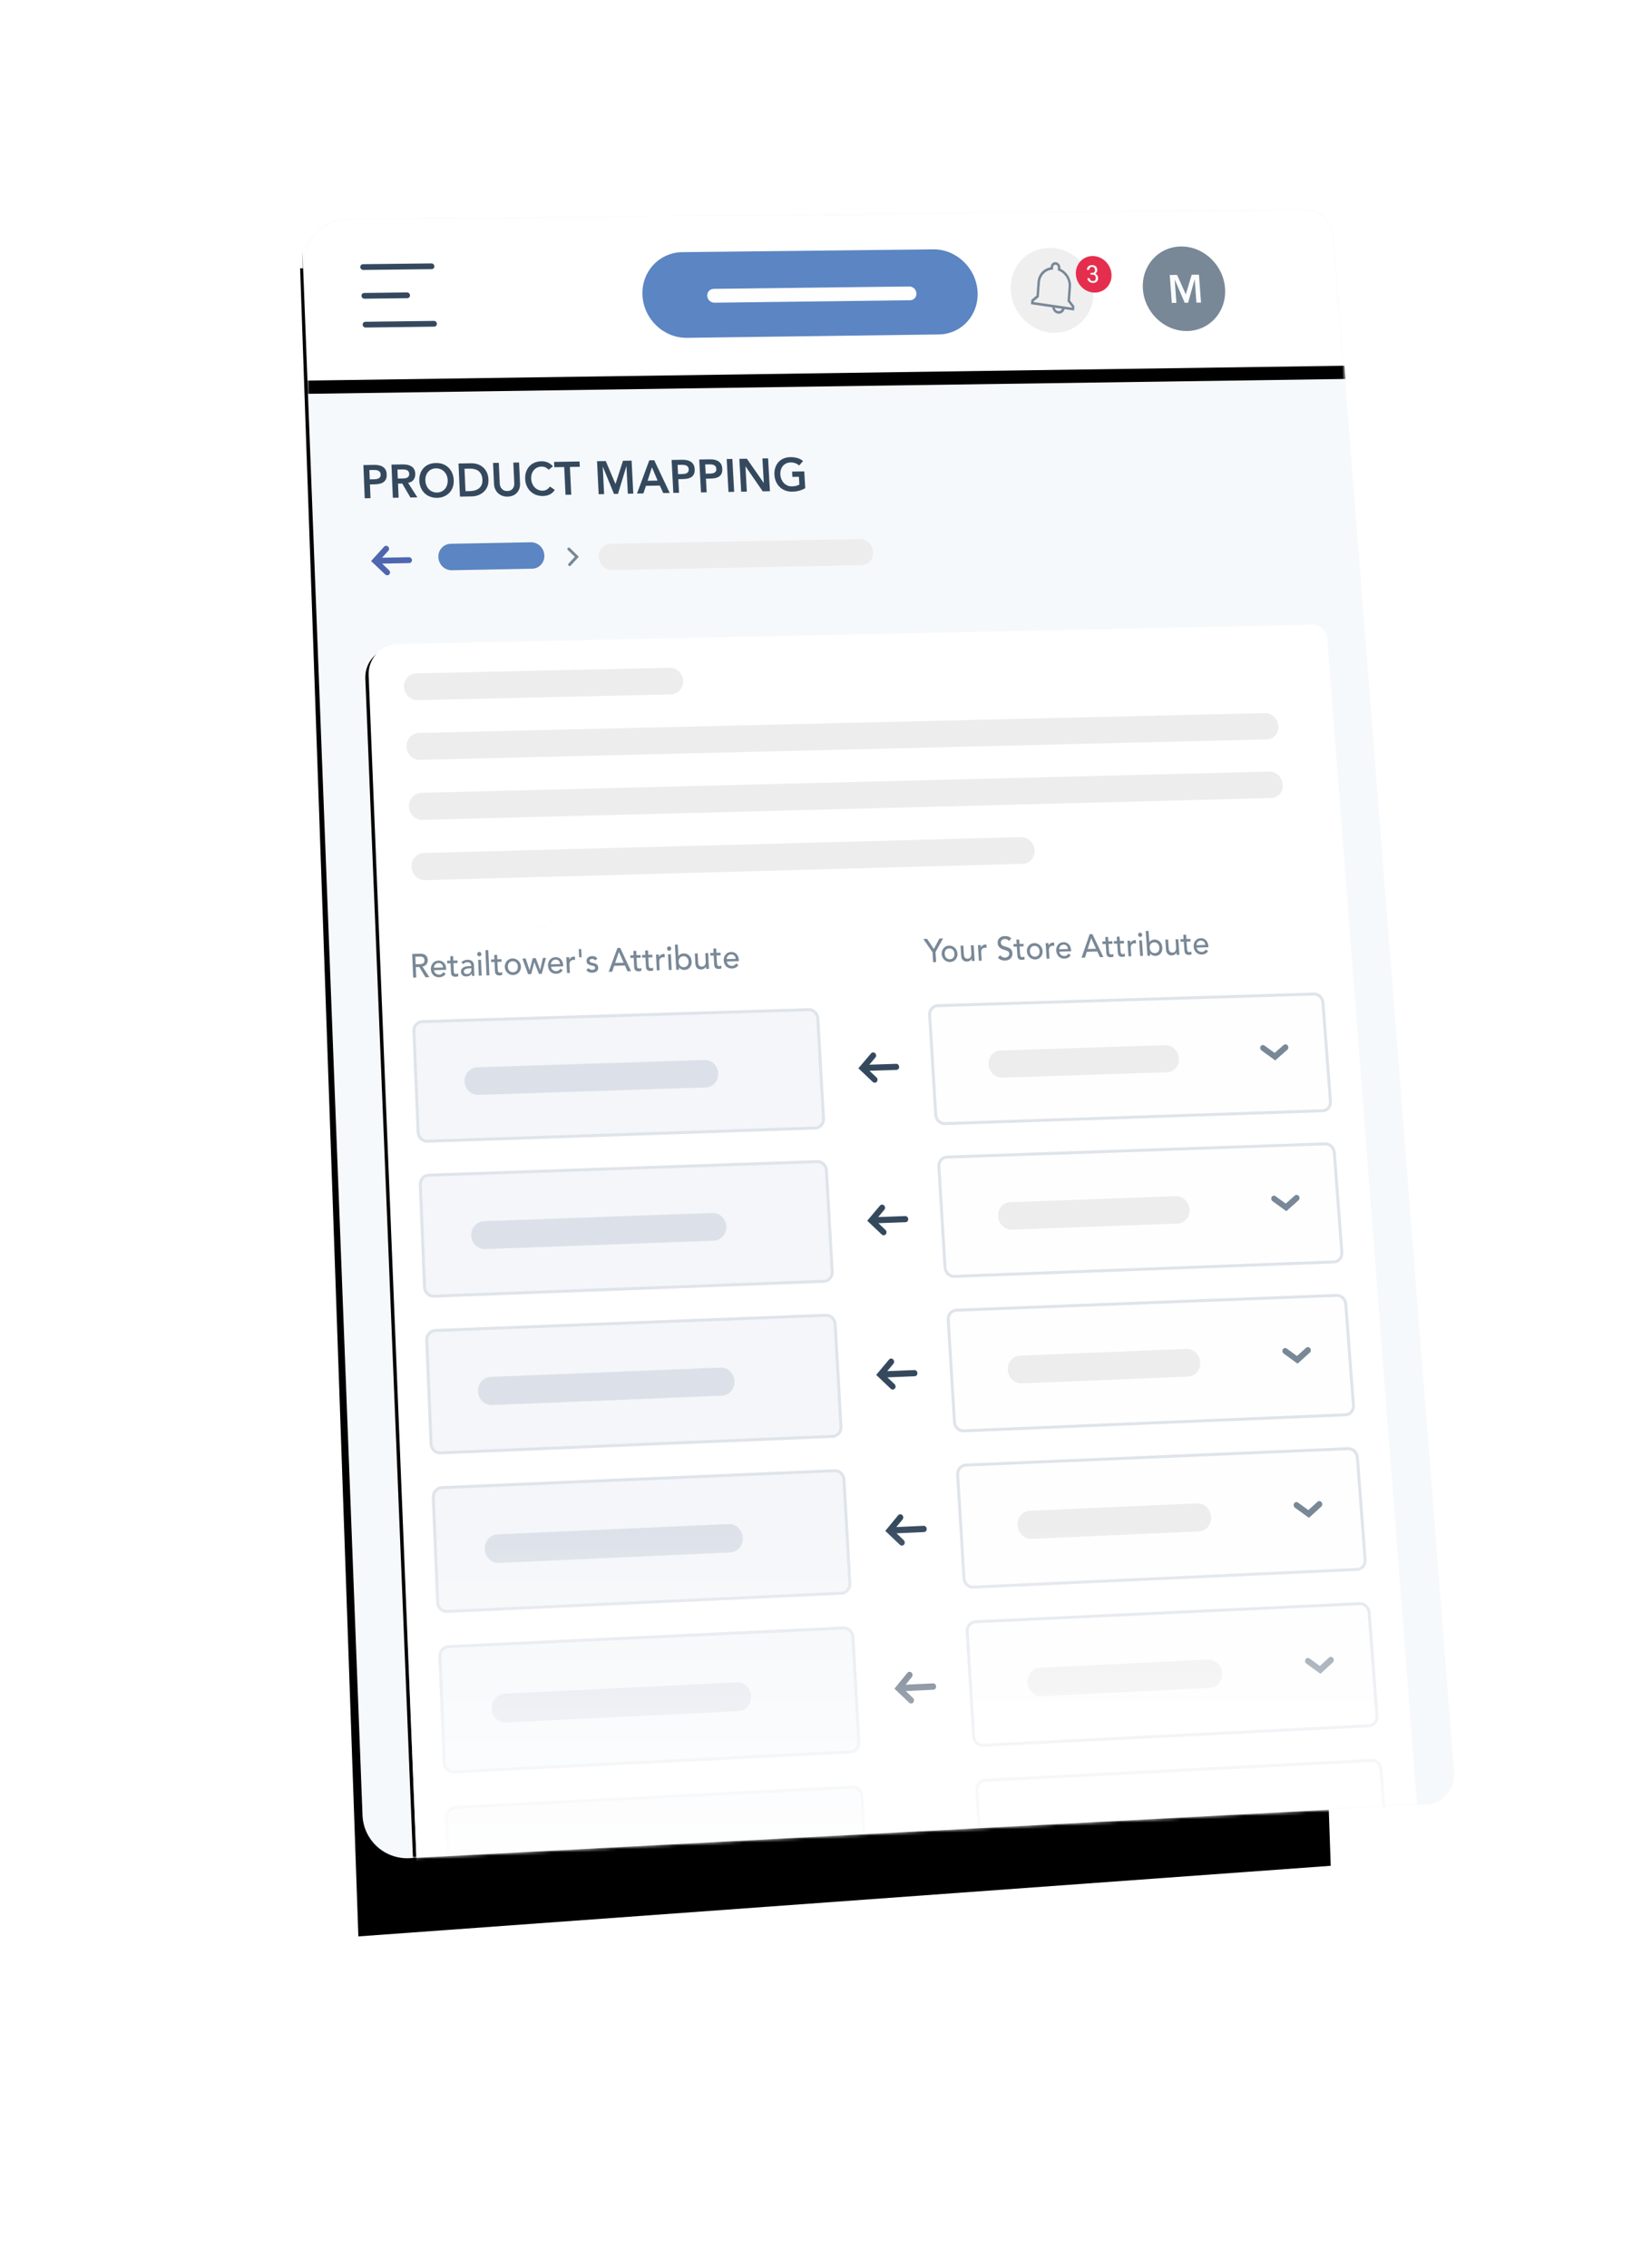 <?xml version="1.0" encoding="UTF-8"?>
<svg width="493px" height="685px" viewBox="0 0 493 685" version="1.1" xmlns="http://www.w3.org/2000/svg" xmlns:xlink="http://www.w3.org/1999/xlink">
    <!-- Generator: Sketch 51.3 (57544) - http://www.bohemiancoding.com/sketch -->
    <title>Group 14</title>
    <desc>Created with Sketch.</desc>
    <defs>
        <polygon id="path-1" points="9.705 22.991 9.705 527.18 304.006 516.118 304.006 36.899"></polygon>
        <filter x="-65.6%" y="-47.2%" width="255.6%" height="190.8%" filterUnits="objectBoundingBox" id="filter-2">
            <feOffset dx="0" dy="0" in="SourceAlpha" result="shadowOffsetOuter1"></feOffset>
            <feGaussianBlur stdDeviation="21" in="shadowOffsetOuter1" result="shadowBlurOuter1"></feGaussianBlur>
            <feColorMatrix values="0 0 0 0 0.047   0 0 0 0 0.122   0 0 0 0 0.192  0 0 0 0.143 0" type="matrix" in="shadowBlurOuter1" result="shadowMatrixOuter1"></feColorMatrix>
            <feOffset dx="0" dy="-11" in="SourceAlpha" result="shadowOffsetOuter2"></feOffset>
            <feGaussianBlur stdDeviation="14" in="shadowOffsetOuter2" result="shadowBlurOuter2"></feGaussianBlur>
            <feColorMatrix values="0 0 0 0 0.204   0 0 0 0 0.286   0 0 0 0 0.369  0 0 0 0.064 0" type="matrix" in="shadowBlurOuter2" result="shadowMatrixOuter2"></feColorMatrix>
            <feOffset dx="36" dy="2" in="SourceAlpha" result="shadowOffsetOuter3"></feOffset>
            <feGaussianBlur stdDeviation="47" in="shadowOffsetOuter3" result="shadowBlurOuter3"></feGaussianBlur>
            <feColorMatrix values="0 0 0 0 0   0 0 0 0 0   0 0 0 0 0  0 0 0 0.099 0" type="matrix" in="shadowBlurOuter3" result="shadowMatrixOuter3"></feColorMatrix>
            <feMerge>
                <feMergeNode in="shadowMatrixOuter1"></feMergeNode>
                <feMergeNode in="shadowMatrixOuter2"></feMergeNode>
                <feMergeNode in="shadowMatrixOuter3"></feMergeNode>
            </feMerge>
        </filter>
        <path d="M302.905,0.086 L13.885,3.04 C6.429,3.116 0.447,9.222 0.524,16.677 C0.525,16.804 0.528,16.931 0.533,17.057 L18.511,485.317 C18.797,492.767 25.069,498.575 32.519,498.289 C32.583,498.286 32.647,498.283 32.711,498.28 L339.78,482.113 C344.744,481.852 348.556,477.616 348.295,472.653 C348.291,472.576 348.286,472.5 348.28,472.424 L311.97,8.383 C311.601,3.664 307.639,0.038 302.905,0.086 Z" id="path-3"></path>
        <polygon id="path-5" points="-9.46107761e-05 3.167 311.761 8.96551726e-05 315.498 47.469 1.885 51.961"></polygon>
        <filter x="-4.4%" y="-19.2%" width="108.9%" height="153.9%" filterUnits="objectBoundingBox" id="filter-6">
            <feOffset dx="0" dy="4" in="SourceAlpha" result="shadowOffsetOuter1"></feOffset>
            <feGaussianBlur stdDeviation="4" in="shadowOffsetOuter1" result="shadowBlurOuter1"></feGaussianBlur>
            <feColorMatrix values="0 0 0 0 0.741   0 0 0 0 0.733   0 0 0 0 0.834  0 0 0 0.101 0" type="matrix" in="shadowBlurOuter1"></feColorMatrix>
        </filter>
        <path d="M0.359,15.934 L16.807,423.233 L320.772,405.965 L289.926,4.874 C289.743,2.492 287.732,0.669 285.344,0.72 L9.161,6.573 C4.191,6.678 0.248,10.792 0.354,15.761 C0.355,15.819 0.357,15.876 0.359,15.934 Z" id="path-7"></path>
        <filter x="-3.3%" y="-2.0%" width="105.9%" height="104.5%" filterUnits="objectBoundingBox" id="filter-8">
            <feOffset dx="-1" dy="1" in="SourceAlpha" result="shadowOffsetOuter1"></feOffset>
            <feGaussianBlur stdDeviation="3" in="shadowOffsetOuter1" result="shadowBlurOuter1"></feGaussianBlur>
            <feColorMatrix values="0 0 0 0 0   0 0 0 0 0   0 0 0 0 0  0 0 0 0.075 0" type="matrix" in="shadowBlurOuter1"></feColorMatrix>
        </filter>
        <linearGradient x1="55.425%" y1="64.255%" x2="55.425%" y2="90.528%" id="linearGradient-9">
            <stop stop-color="#FFFFFF" stop-opacity="0" offset="0%"></stop>
            <stop stop-color="#FFFFFF" offset="100%"></stop>
        </linearGradient>
    </defs>
    <g id="Retail-Tower-Page" stroke="none" stroke-width="1" fill="none" fill-rule="evenodd">
        <g id="Retail-tower---3" transform="translate(-138, -1411)">
            <g id="Group-14" transform="translate(192, 1474)">
                <g id="Fill-1" transform="translate(156.855, 275.085) rotate(-2) translate(-156.855, -275.085) " fill="black" fill-opacity="1">
                    <use filter="url(#filter-2)" xlink:href="#path-1"></use>
                </g>
                <g id="Group-56-+-Group-57-+-Group-55-Mask" transform="translate(37, 0)">
                    <mask id="mask-4" fill="white">
                        <use xlink:href="#path-3"></use>
                    </mask>
                    <use id="Mask" fill="#F6F9FB" xlink:href="#path-3"></use>
                    <g id="Group-56" mask="url(#mask-4)">
                        <g transform="translate(18, 75)">
                            <path d="M134.248,9.463 C133.099,10.138 131.79,10.488 130.321,10.514 C129.577,10.527 128.888,10.415 128.252,10.178 C127.617,9.941 127.062,9.599 126.588,9.154 C126.114,8.708 125.731,8.169 125.442,7.537 C125.151,6.906 124.985,6.202 124.942,5.427 C124.897,4.633 124.983,3.909 125.201,3.256 C125.418,2.602 125.738,2.043 126.161,1.578 C126.584,1.113 127.098,0.752 127.705,0.495 C128.312,0.237 128.987,0.102 129.729,0.09 C130.462,0.078 131.156,0.157 131.809,0.329 C132.462,0.5 133.055,0.814 133.589,1.272 L132.401,2.609 C132.075,2.306 131.689,2.075 131.24,1.914 C130.791,1.754 130.322,1.677 129.834,1.685 C129.335,1.693 128.889,1.792 128.497,1.981 C128.104,2.17 127.771,2.427 127.499,2.754 C127.228,3.081 127.025,3.461 126.89,3.893 C126.756,4.326 126.703,4.789 126.731,5.284 C126.761,5.817 126.868,6.306 127.052,6.752 C127.235,7.198 127.482,7.582 127.79,7.904 C128.099,8.227 128.46,8.478 128.874,8.658 C129.288,8.838 129.745,8.923 130.244,8.915 C130.679,8.907 131.087,8.858 131.468,8.767 C131.848,8.677 132.182,8.54 132.471,8.357 L132.337,6.016 L130.367,6.05 L130.276,4.453 L133.957,4.391 L134.248,9.463 Z M114.346,0.596 L116.62,0.559 L121.699,7.855 L121.726,7.854 L121.315,0.481 L123.029,0.453 L123.584,10.378 L121.406,10.417 L116.216,2.881 L116.19,2.881 L116.608,10.5 L114.891,10.531 L114.346,0.596 Z M110.518,0.66 L112.234,0.631 L112.777,10.567 L111.058,10.597 L110.518,0.66 Z M105.213,5.059 C105.459,5.056 105.713,5.041 105.976,5.019 C106.239,4.996 106.479,4.935 106.697,4.837 C106.914,4.74 107.089,4.597 107.22,4.407 C107.351,4.218 107.408,3.954 107.389,3.618 C107.372,3.309 107.295,3.065 107.158,2.884 C107.021,2.704 106.85,2.566 106.644,2.472 C106.439,2.377 106.213,2.318 105.965,2.294 C105.719,2.269 105.482,2.26 105.254,2.263 L104.026,2.284 L104.175,5.077 L105.213,5.059 Z M102.226,0.797 L105.473,0.744 C105.936,0.736 106.387,0.775 106.824,0.861 C107.26,0.948 107.649,1.099 107.988,1.312 C108.327,1.527 108.604,1.817 108.82,2.183 C109.035,2.548 109.158,3.007 109.187,3.559 C109.222,4.186 109.144,4.693 108.956,5.08 C108.768,5.468 108.502,5.77 108.159,5.986 C107.815,6.202 107.412,6.352 106.947,6.436 C106.482,6.518 105.995,6.564 105.485,6.573 L104.257,6.594 L104.477,10.711 L102.756,10.741 L102.226,0.797 Z M96.868,5.201 C97.113,5.196 97.369,5.183 97.631,5.159 C97.895,5.136 98.136,5.076 98.353,4.978 C98.572,4.881 98.747,4.738 98.878,4.548 C99.009,4.358 99.066,4.096 99.048,3.758 C99.032,3.449 98.955,3.205 98.818,3.024 C98.68,2.844 98.509,2.706 98.304,2.611 C98.098,2.516 97.871,2.457 97.625,2.432 C97.377,2.409 97.14,2.398 96.912,2.403 L95.682,2.423 L95.829,5.218 L96.868,5.201 Z M93.88,0.935 L97.132,0.882 C97.597,0.874 98.048,0.913 98.486,1 C98.923,1.086 99.311,1.236 99.651,1.45 C99.989,1.665 100.267,1.955 100.483,2.322 C100.697,2.688 100.82,3.147 100.85,3.7 C100.883,4.327 100.805,4.834 100.616,5.221 C100.427,5.609 100.161,5.911 99.817,6.128 C99.472,6.345 99.067,6.495 98.602,6.578 C98.137,6.661 97.649,6.706 97.139,6.715 L95.908,6.736 L96.125,10.856 L94.401,10.887 L93.88,0.935 Z M89.646,7.166 L87.945,3.143 L86.633,7.218 L89.646,7.166 Z M87.139,1.046 L88.629,1.022 L93.32,10.906 L91.348,10.94 L90.327,8.676 L86.123,8.749 L85.362,11.044 L83.429,11.078 L87.139,1.046 Z M71.353,1.308 L73.987,1.265 L76.928,8.201 L79.196,1.179 L81.799,1.135 L82.305,11.098 L80.659,11.126 L80.24,2.849 L80.214,2.85 L77.682,11.178 L76.474,11.199 L73.111,2.969 L73.084,2.969 L73.494,11.251 L71.846,11.279 L71.353,1.308 Z M61.433,3.079 L58.449,3.129 L58.372,1.523 L66.068,1.396 L66.147,3 L63.165,3.051 L63.57,11.423 L61.836,11.454 L61.433,3.079 Z M56.737,3.89 C56.36,3.502 56.002,3.245 55.66,3.119 C55.319,2.993 54.979,2.933 54.64,2.938 C54.135,2.947 53.682,3.046 53.283,3.236 C52.884,3.426 52.544,3.686 52.266,4.015 C51.987,4.344 51.778,4.726 51.637,5.161 C51.496,5.597 51.438,6.064 51.461,6.562 C51.487,7.098 51.59,7.59 51.772,8.039 C51.954,8.488 52.2,8.875 52.509,9.199 C52.818,9.523 53.182,9.776 53.599,9.957 C54.017,10.139 54.479,10.225 54.984,10.216 C55.379,10.21 55.758,10.107 56.12,9.907 C56.483,9.708 56.814,9.394 57.116,8.965 L58.598,9.984 C58.187,10.613 57.672,11.074 57.051,11.368 C56.431,11.661 55.762,11.814 55.046,11.827 C54.293,11.84 53.596,11.727 52.955,11.488 C52.314,11.25 51.754,10.906 51.278,10.457 C50.802,10.009 50.421,9.466 50.133,8.83 C49.846,8.195 49.684,7.487 49.648,6.706 C49.611,5.906 49.705,5.177 49.932,4.519 C50.159,3.862 50.489,3.299 50.922,2.831 C51.354,2.363 51.879,1.999 52.496,1.74 C53.113,1.481 53.798,1.345 54.55,1.333 C55.211,1.322 55.829,1.432 56.403,1.662 C56.979,1.891 57.523,2.289 58.036,2.854 L56.737,3.89 Z M48.095,8.018 C48.123,8.62 48.047,9.165 47.868,9.654 C47.687,10.142 47.431,10.559 47.097,10.904 C46.763,11.25 46.361,11.518 45.892,11.71 C45.422,11.902 44.906,12.003 44.344,12.013 C43.783,12.023 43.259,11.94 42.772,11.764 C42.285,11.589 41.857,11.335 41.486,11.001 C41.117,10.668 40.822,10.261 40.602,9.779 C40.382,9.298 40.258,8.755 40.23,8.152 L39.944,1.828 L41.682,1.8 L41.967,8.065 C41.979,8.311 42.027,8.567 42.113,8.834 C42.199,9.101 42.332,9.346 42.513,9.569 C42.693,9.793 42.927,9.974 43.215,10.116 C43.501,10.257 43.852,10.324 44.266,10.317 C44.681,10.309 45.025,10.231 45.298,10.08 C45.572,9.929 45.789,9.739 45.948,9.51 C46.108,9.281 46.219,9.032 46.28,8.762 C46.342,8.493 46.366,8.236 46.355,7.991 L46.066,1.727 L47.802,1.698 L48.095,8.018 Z M32.918,10.343 C33.461,10.333 33.973,10.261 34.451,10.126 C34.929,9.99 35.342,9.784 35.689,9.51 C36.036,9.235 36.304,8.882 36.491,8.45 C36.68,8.018 36.76,7.495 36.732,6.883 C36.705,6.28 36.59,5.764 36.387,5.334 C36.182,4.904 35.911,4.557 35.573,4.294 C35.233,4.032 34.838,3.841 34.386,3.721 C33.934,3.601 33.441,3.546 32.906,3.556 L31.317,3.582 L31.618,10.366 L32.918,10.343 Z M29.505,2 L33.359,1.937 C34.004,1.927 34.63,2.017 35.237,2.209 C35.845,2.402 36.387,2.701 36.867,3.107 C37.345,3.514 37.737,4.027 38.041,4.649 C38.346,5.27 38.517,6.004 38.556,6.852 C38.594,7.709 38.469,8.453 38.179,9.085 C37.89,9.717 37.504,10.243 37.02,10.662 C36.536,11.08 35.992,11.396 35.388,11.61 C34.785,11.824 34.188,11.935 33.598,11.945 L29.946,12.009 L29.505,2 Z M19.494,7.104 C19.517,7.642 19.619,8.137 19.801,8.587 C19.981,9.037 20.227,9.424 20.537,9.749 C20.846,10.075 21.211,10.328 21.629,10.51 C22.049,10.692 22.512,10.778 23.021,10.769 C23.528,10.76 23.986,10.658 24.393,10.462 C24.8,10.266 25.144,10 25.425,9.666 C25.706,9.33 25.917,8.935 26.059,8.479 C26.201,8.024 26.26,7.528 26.237,6.99 C26.215,6.49 26.114,6.025 25.933,5.595 C25.753,5.164 25.508,4.789 25.199,4.468 C24.89,4.149 24.523,3.9 24.101,3.723 C23.677,3.547 23.212,3.463 22.705,3.471 C22.197,3.479 21.742,3.579 21.34,3.769 C20.937,3.96 20.595,4.22 20.314,4.551 C20.032,4.88 19.819,5.264 19.677,5.7 C19.534,6.137 19.473,6.605 19.494,7.104 Z M17.67,7.249 C17.636,6.447 17.735,5.716 17.965,5.057 C18.196,4.397 18.53,3.833 18.967,3.363 C19.404,2.894 19.933,2.53 20.555,2.269 C21.176,2.009 21.865,1.873 22.622,1.86 C23.386,1.838 24.092,1.942 24.739,2.171 C25.385,2.401 25.95,2.743 26.431,3.196 C26.912,3.651 27.295,4.2 27.583,4.846 C27.869,5.491 28.03,6.215 28.065,7.016 C28.1,7.798 28.001,8.512 27.772,9.158 C27.541,9.803 27.206,10.362 26.764,10.832 C26.324,11.302 25.79,11.673 25.164,11.944 C24.538,12.214 23.843,12.361 23.076,12.384 C22.319,12.397 21.619,12.284 20.974,12.044 C20.331,11.806 19.771,11.461 19.294,11.011 C18.817,10.561 18.435,10.017 18.149,9.379 C17.863,8.742 17.703,8.032 17.67,7.249 Z M12.534,6.529 C12.784,6.525 13.034,6.508 13.282,6.481 C13.531,6.453 13.757,6.392 13.962,6.299 C14.166,6.206 14.328,6.067 14.45,5.88 C14.572,5.695 14.626,5.436 14.612,5.106 C14.6,4.814 14.53,4.579 14.401,4.402 C14.274,4.224 14.111,4.093 13.913,4.006 C13.716,3.92 13.499,3.865 13.261,3.84 C13.024,3.817 12.795,3.806 12.573,3.809 L11.062,3.835 L11.175,6.552 L12.534,6.529 Z M9.251,2.336 L12.662,2.28 C13.133,2.272 13.59,2.309 14.033,2.392 C14.475,2.474 14.872,2.62 15.222,2.831 C15.574,3.043 15.858,3.331 16.077,3.694 C16.296,4.059 16.418,4.524 16.442,5.089 C16.472,5.815 16.302,6.427 15.93,6.924 C15.558,7.422 15.009,7.729 14.283,7.845 L17.078,12.233 L14.969,12.27 L12.516,8.059 L11.24,8.081 L11.417,12.331 L9.668,12.362 L9.251,2.336 Z M3.754,6.777 C4.004,6.772 4.263,6.759 4.53,6.735 C4.799,6.712 5.043,6.651 5.267,6.553 C5.49,6.454 5.669,6.31 5.804,6.118 C5.94,5.927 6.001,5.662 5.987,5.321 C5.974,5.01 5.899,4.763 5.762,4.582 C5.625,4.4 5.453,4.261 5.245,4.166 C5.038,4.069 4.808,4.01 4.557,3.986 C4.306,3.961 4.064,3.952 3.834,3.955 L2.583,3.976 L2.699,6.795 L3.754,6.777 Z M0.772,2.476 L4.077,2.422 C4.548,2.413 5.006,2.453 5.449,2.54 C5.892,2.628 6.285,2.779 6.627,2.995 C6.97,3.212 7.247,3.504 7.462,3.873 C7.677,4.243 7.795,4.706 7.818,5.263 C7.844,5.895 7.759,6.407 7.562,6.797 C7.365,7.188 7.091,7.492 6.738,7.711 C6.386,7.93 5.973,8.081 5.499,8.164 C5.025,8.248 4.529,8.295 4.01,8.303 L2.76,8.325 L2.929,12.48 L1.178,12.51 L0.772,2.476 Z" id="Fill-111" fill="#35495E"></path>
                            <path d="M51.371,25.801 L27.15,26.252 C24.996,26.292 23.326,28.115 23.421,30.324 C23.516,32.534 25.342,34.294 27.5,34.253 L51.744,33.785 C53.892,33.742 55.547,31.921 55.443,29.717 C55.339,27.513 53.516,25.761 51.371,25.801" id="Fill-113" fill="#5B85C3"></path>
                            <path d="M150.704,24.83 L75.536,26.236 C73.399,26.275 71.753,28.092 71.862,30.291 C71.971,32.493 73.794,34.246 75.933,34.204 L151.174,32.745 C153.284,32.704 154.889,30.899 154.759,28.713 C154.627,26.528 152.813,24.79 150.704,24.83" id="Fill-115" fill="#EDEDEE"></path>
                            <path d="M62.541,28.14 C62.365,27.969 62.355,27.689 62.516,27.514 C62.677,27.339 62.951,27.337 63.125,27.508 L65.857,30.173 L63.379,32.861 C63.217,33.036 62.945,33.039 62.769,32.868 C62.593,32.696 62.582,32.415 62.744,32.241 L64.638,30.187 L62.541,28.14 Z" id="Fill-119" fill="#798897"></path>
                            <path d="M6.415,30.463 L14.54,30.309 C15.02,30.3 15.425,30.691 15.446,31.182 C15.467,31.674 15.095,32.08 14.614,32.089 L6.44,32.245 L8.539,34.237 C8.896,34.577 8.924,35.141 8.602,35.498 C8.278,35.856 7.727,35.871 7.37,35.532 L3.097,31.475 L7.016,27.146 C7.339,26.79 7.889,26.776 8.245,27.114 C8.602,27.452 8.629,28.016 8.307,28.372 L6.415,30.463 Z" id="Fill-123" fill="#4F67AF"></path>
                        </g>
                    </g>
                    <g id="Group-57" mask="url(#mask-4)">
                        <g id="Fill-125">
                            <use fill="black" fill-opacity="1" filter="url(#filter-6)" xlink:href="#path-5"></use>
                            <use fill="#FFFFFF" fill-rule="evenodd" xlink:href="#path-5"></use>
                        </g>
                        <path d="M19.451,35.937 C18.974,35.943 18.57,35.558 18.551,35.076 C18.531,34.595 18.902,34.199 19.379,34.193 L40.078,33.928 C40.553,33.921 40.956,34.306 40.976,34.787 C40.997,35.267 40.629,35.662 40.153,35.668 L19.451,35.937 Z M19.094,27.228 C18.617,27.233 18.215,26.848 18.195,26.369 C18.175,25.888 18.546,25.495 19.023,25.488 L31.953,25.332 C32.429,25.326 32.831,25.711 32.852,26.19 C32.873,26.67 32.503,27.064 32.028,27.07 L19.094,27.228 Z M18.738,18.538 C18.261,18.544 17.859,18.159 17.84,17.68 C17.82,17.201 18.19,16.808 18.667,16.803 L39.321,16.569 C39.795,16.563 40.197,16.946 40.218,17.425 C40.238,17.904 39.87,18.295 39.396,18.301 L18.738,18.538 Z" id="Fill-128" fill="#35495E"></path>
                        <path d="M115.145,13.164 L190.937,12.321 C197.863,12.244 203.843,17.915 204.303,24.999 C204.761,32.097 199.507,37.935 192.558,38.027 L116.525,39.043 C109.476,39.137 103.455,33.398 103.085,26.238 C102.715,19.09 108.118,13.242 115.145,13.164" id="Fill-130" fill="#5B85C3"></path>
                        <path d="M183.934,27.698 L124.814,28.434 C123.678,28.447 122.705,27.522 122.643,26.366 C122.579,25.211 123.45,24.264 124.586,24.25 L183.676,23.536 C184.8,23.522 185.769,24.443 185.841,25.592 C185.913,26.741 185.058,27.683 183.934,27.698" id="Fill-132" fill="#FEFEFE"></path>
                        <path d="M265.743,11.453 C272.58,11.377 278.539,17.011 279.062,24.048 C279.586,31.099 274.458,36.897 267.599,36.988 C260.732,37.08 254.752,31.417 254.25,24.352 C253.748,17.299 258.898,11.529 265.743,11.453" id="Fill-134" fill="#798897"></path>
                        <polygon id="Fill-136" fill="#FAFCFE" points="262.368 20.069 264.592 20.042 267.209 25.925 268.989 19.99 271.187 19.964 271.805 28.398 270.415 28.415 269.904 21.409 269.88 21.409 267.903 28.447 266.883 28.459 263.885 21.481 263.861 21.482 264.368 28.492 262.978 28.509"></polygon>
                        <path d="M225.966,11.895 C232.851,11.819 238.822,17.472 239.31,24.535 C239.8,31.609 234.605,37.429 227.698,37.521 C220.783,37.613 214.791,31.931 214.324,24.84 C213.858,17.762 219.073,11.971 225.966,11.895" id="Fill-138" fill="#EFEFF0"></path>
                        <g id="Group-28" transform="translate(233.689, 13.448)">
                            <path d="M5.315,0.893 C8.285,0.858 10.863,3.301 11.077,6.347 C11.29,9.397 9.053,11.9 6.08,11.937 C3.105,11.974 0.523,9.527 0.313,6.475 C0.104,3.424 2.344,0.927 5.315,0.893" id="Fill-140" fill="#E52E4D"></path>
                            <path d="M5.303,5.961 C5.61,5.957 5.823,5.877 5.94,5.718 C6.056,5.559 6.105,5.339 6.084,5.056 C6.067,4.793 5.982,4.58 5.833,4.421 C5.681,4.261 5.47,4.182 5.198,4.186 C4.93,4.189 4.716,4.275 4.554,4.447 C4.392,4.617 4.32,4.83 4.337,5.083 L3.678,5.091 L3.667,5.07 C3.627,4.677 3.748,4.34 4.031,4.059 C4.313,3.777 4.69,3.634 5.159,3.628 C5.633,3.623 6.012,3.741 6.298,3.983 C6.584,4.226 6.742,4.586 6.776,5.063 C6.793,5.307 6.746,5.531 6.635,5.733 C6.523,5.936 6.36,6.095 6.144,6.21 C6.408,6.312 6.615,6.47 6.764,6.684 C6.913,6.896 6.998,7.155 7.019,7.459 C7.053,7.939 6.931,8.316 6.655,8.592 C6.378,8.868 6.003,9.008 5.531,9.014 C5.097,9.019 4.705,8.893 4.356,8.634 C4.008,8.375 3.824,8.03 3.806,7.598 L3.811,7.577 L4.47,7.569 C4.488,7.823 4.591,8.036 4.782,8.208 C4.973,8.379 5.21,8.464 5.493,8.461 C5.773,8.457 5.988,8.365 6.137,8.184 C6.286,8.003 6.349,7.769 6.33,7.482 C6.308,7.153 6.216,6.909 6.057,6.747 C5.897,6.586 5.659,6.507 5.341,6.511 L4.772,6.518 L4.734,5.967 L5.303,5.961 Z" id="Fill-142" fill="#FAFCFE"></path>
                        </g>
                        <path d="M233.568,29.494 L232.235,27.765 L232.531,23.752 C232.708,21.363 231.418,19.152 229.296,18.156 L229.314,17.92 C229.376,17.096 228.765,16.303 227.979,16.188 C227.198,16.075 226.478,16.67 226.415,17.495 L226.398,17.731 C224.174,18.092 222.584,19.881 222.403,22.272 L222.101,26.287 L220.539,27.595 L220.44,28.901 L226.869,29.836 C226.956,30.76 227.638,31.567 228.541,31.733 C228.66,31.754 228.779,31.764 228.894,31.762 C229.697,31.753 230.383,31.194 230.59,30.378 L233.472,30.798 L233.568,29.494 Z M228.624,30.966 C228.315,30.91 228.039,30.731 227.845,30.462 C227.733,30.305 227.661,30.129 227.624,29.946 L229.837,30.268 C229.648,30.764 229.161,31.068 228.624,30.966 Z M232.797,29.922 L221.232,28.237 L221.249,28.021 L222.81,26.713 L223.136,22.378 C223.296,20.25 224.769,18.677 226.8,18.464 L227.085,18.435 L227.148,17.601 C227.177,17.209 227.543,16.903 227.922,16.955 C228.296,17.01 228.612,17.418 228.582,17.812 L228.52,18.643 L228.796,18.755 C230.749,19.552 231.959,21.517 231.8,23.645 L231.479,27.978 L232.812,29.707 L232.797,29.922 Z" id="Fill-144" fill="#798897"></path>
                    </g>
                    <g id="Group-55" mask="url(#mask-4)">
                        <g transform="translate(20, 125)">
                            <g id="Fill-2" stroke="none" fill="none">
                                <use fill="black" fill-opacity="1" filter="url(#filter-8)" xlink:href="#path-7"></use>
                                <use fill="#FFFFFF" fill-rule="evenodd" xlink:href="#path-7"></use>
                            </g>
                            <path d="M91.276,13.715 L14.8,15.394 C12.627,15.442 10.939,17.291 11.031,19.526 C11.125,21.762 12.966,23.536 15.142,23.486 L91.692,21.752 C93.841,21.705 95.486,19.864 95.37,17.645 C95.254,15.428 93.422,13.668 91.276,13.715" id="Fill-3" stroke="none" fill="#EDEDEE" fill-rule="evenodd"></path>
                            <path d="M271.107,27.395 L15.56,33.399 C13.381,33.45 11.69,35.311 11.784,37.556 C11.877,39.802 13.722,41.58 15.904,41.528 L271.698,35.34 C273.784,35.289 275.342,33.47 275.177,31.276 C275.013,29.083 273.191,27.346 271.107,27.395" id="Fill-5" stroke="none" fill="#EDEDEE" fill-rule="evenodd"></path>
                            <path d="M272.421,45.072 L16.324,51.485 C14.14,51.54 12.445,53.412 12.539,55.667 C12.633,57.923 14.483,59.707 16.669,59.651 L273.014,53.053 C275.105,52.999 276.665,51.168 276.501,48.964 C276.336,46.762 274.51,45.02 272.421,45.072" id="Fill-7" stroke="none" fill="#EDEDEE" fill-rule="evenodd"></path>
                            <path d="M197.423,64.858 L17.091,69.654 C14.902,69.712 13.203,71.595 13.298,73.86 C13.392,76.127 15.246,77.916 17.436,77.857 L197.946,72.929 C200.07,72.872 201.671,71.017 201.526,68.788 C201.381,66.561 199.544,64.802 197.423,64.858" id="Fill-9" stroke="none" fill="#EDEDEE" fill-rule="evenodd"></path>
                            <path d="M16.578,120.59 L133.292,116.978 C134.731,116.934 135.967,118.123 136.053,119.635 L137.768,149.881 C137.855,151.407 136.753,152.682 135.308,152.732 L18.091,156.721 C16.616,156.772 15.368,155.563 15.304,154.021 L14.033,123.441 C13.971,121.912 15.109,120.636 16.578,120.59" id="Fill-11" stroke="none" fill="#F4F6F9" fill-rule="evenodd"></path>
                            <path d="M16.578,120.59 L133.292,116.978 C134.731,116.934 135.967,118.123 136.053,119.635 L137.768,149.881 C137.855,151.407 136.753,152.682 135.308,152.732 L18.091,156.721 C16.616,156.772 15.368,155.563 15.304,154.021 L14.033,123.441 C13.971,121.912 15.109,120.636 16.578,120.59 Z" id="Stroke-13" stroke="#DFE4EB" stroke-width="0.9" fill="none"></path>
                            <path d="M101.802,132.189 L33.139,134.398 C30.938,134.468 29.234,136.39 29.333,138.689 C29.433,140.989 31.301,142.797 33.504,142.725 L102.236,140.465 C104.411,140.393 106.077,138.481 105.957,136.196 C105.836,133.913 103.976,132.118 101.802,132.189" id="Fill-15" stroke="none" fill="#DCE1E9" fill-rule="evenodd"></path>
                            <path d="M151.596,133.606 L159.698,133.343 C160.177,133.327 160.589,133.724 160.618,134.23 C160.65,134.735 160.286,135.157 159.807,135.172 L151.655,135.438 L153.787,137.459 C154.15,137.803 154.188,138.383 153.873,138.755 C153.558,139.127 153.008,139.149 152.646,138.805 L148.304,134.69 L152.13,130.189 C152.446,129.818 152.995,129.796 153.357,130.138 C153.719,130.482 153.758,131.061 153.442,131.431 L151.596,133.606 Z" id="Fill-17" stroke="none" fill="#35495E" fill-rule="evenodd"></path>
                            <path d="M172.256,115.772 L285.901,112.255 C287.302,112.211 288.529,113.385 288.642,114.877 L290.9,144.706 C291.014,146.209 289.966,147.468 288.558,147.515 L174.438,151.399 C173.002,151.449 171.763,150.256 171.67,148.736 L169.832,118.582 C169.741,117.074 170.826,115.816 172.256,115.772" id="Fill-19" stroke="none" fill="#FEFEFE" fill-rule="evenodd"></path>
                            <path d="M172.256,115.772 L285.901,112.255 C287.302,112.211 288.529,113.385 288.642,114.877 L290.9,144.706 C291.014,146.209 289.966,147.468 288.558,147.515 L174.438,151.399 C173.002,151.449 171.763,150.256 171.67,148.736 L169.832,118.582 C169.741,117.074 170.826,115.816 172.256,115.772 Z" id="Stroke-21" stroke="#DFE4EB" stroke-width="0.9" fill="none"></path>
                            <path d="M241.008,127.71 L191.245,129.311 C189.103,129.38 187.482,131.272 187.625,133.54 C187.768,135.808 189.622,137.591 191.767,137.52 L241.577,135.882 C243.702,135.812 245.295,133.925 245.137,131.669 C244.978,129.414 243.13,127.641 241.008,127.71" id="Fill-23" stroke="none" fill="#EDEDEE" fill-rule="evenodd"></path>
                            <path d="M270.994,127.833 C270.597,127.546 270.069,127.644 269.818,128.053 C269.565,128.462 269.683,129.027 270.08,129.314 L274.22,132.312 L277.897,129.061 C278.25,128.75 278.284,128.18 277.973,127.789 C277.662,127.399 277.124,127.336 276.771,127.647 L274.053,130.047 L270.994,127.833 Z" id="Fill-25" stroke="none" fill="#798897" fill-rule="evenodd"></path>
                            <path d="M18.52,166.972 L135.88,162.873 C137.327,162.823 138.57,164.022 138.657,165.552 L140.392,196.144 C140.479,197.686 139.372,198.981 137.919,199.036 L20.051,203.522 C18.568,203.578 17.313,202.359 17.247,200.799 L15.962,169.865 C15.898,168.319 17.044,167.023 18.52,166.972" id="Fill-27" stroke="none" fill="#F4F6F9" fill-rule="evenodd"></path>
                            <path d="M18.52,166.972 L135.88,162.873 C137.327,162.823 138.57,164.022 138.657,165.552 L140.392,196.144 C140.479,197.686 139.372,198.981 137.919,199.036 L20.051,203.522 C18.568,203.578 17.313,202.359 17.247,200.799 L15.962,169.865 C15.898,168.319 17.044,167.023 18.52,166.972 Z" id="Stroke-29" stroke="#DFE4EB" stroke-width="0.9" fill="none"></path>
                            <path d="M104.221,178.382 L35.177,180.877 C32.963,180.957 31.251,182.908 31.351,185.233 C31.452,187.561 33.331,189.383 35.547,189.301 L104.66,186.753 C106.848,186.672 108.523,184.732 108.4,182.42 C108.278,180.11 106.407,178.302 104.221,178.382" id="Fill-31" stroke="none" fill="#DCE1E9" fill-rule="evenodd"></path>
                            <path d="M154.29,179.626 L162.436,179.329 C162.917,179.311 163.332,179.711 163.362,180.222 C163.392,180.732 163.028,181.162 162.547,181.18 L154.349,181.479 L156.495,183.515 C156.86,183.862 156.898,184.448 156.581,184.825 C156.265,185.202 155.712,185.228 155.347,184.882 L150.981,180.734 L154.827,176.166 C155.143,175.79 155.694,175.766 156.059,176.112 C156.424,176.457 156.463,177.043 156.146,177.419 L154.29,179.626 Z" id="Fill-33" stroke="none" fill="#35495E" fill-rule="evenodd"></path>
                            <path d="M175.056,161.505 L289.312,157.516 C290.72,157.467 291.956,158.65 292.069,160.159 L294.353,190.324 C294.468,191.844 293.415,193.121 292,193.175 L177.263,197.54 C175.82,197.595 174.572,196.393 174.479,194.856 L172.622,164.358 C172.528,162.833 173.618,161.556 175.056,161.505" id="Fill-35" stroke="none" fill="#FEFEFE" fill-rule="evenodd"></path>
                            <path d="M175.056,161.505 L289.312,157.516 C290.72,157.467 291.956,158.65 292.069,160.159 L294.353,190.324 C294.468,191.844 293.415,193.121 292,193.175 L177.263,197.54 C175.82,197.595 174.572,196.393 174.479,194.856 L172.622,164.358 C172.528,162.833 173.618,161.556 175.056,161.505 Z" id="Stroke-37" stroke="#DFE4EB" stroke-width="0.9" fill="none"></path>
                            <path d="M244.185,173.321 L194.154,175.13 C192,175.208 190.371,177.128 190.515,179.421 C190.66,181.715 192.525,183.512 194.681,183.432 L244.761,181.586 C246.897,181.507 248.499,179.592 248.339,177.31 C248.179,175.029 246.319,173.243 244.185,173.321" id="Fill-39" stroke="none" fill="#EDEDEE" fill-rule="evenodd"></path>
                            <path d="M274.333,173.332 C273.934,173.042 273.404,173.144 273.15,173.558 C272.896,173.973 273.015,174.544 273.414,174.834 L277.578,177.849 L281.274,174.548 C281.628,174.231 281.662,173.654 281.349,173.261 C281.037,172.867 280.496,172.805 280.141,173.121 L277.41,175.56 L274.333,173.332 Z" id="Fill-41" stroke="none" fill="#798897" fill-rule="evenodd"></path>
                            <path d="M20.485,213.89 L138.497,209.295 C139.951,209.238 141.203,210.447 141.291,211.994 L143.045,242.939 C143.134,244.499 142.021,245.814 140.56,245.875 L22.034,250.865 C20.542,250.929 19.279,249.7 19.213,248.121 L17.914,216.828 C17.848,215.263 19,213.947 20.485,213.89" id="Fill-43" stroke="none" fill="#F4F6F9" fill-rule="evenodd"></path>
                            <path d="M20.485,213.89 L138.497,209.295 C139.951,209.238 141.203,210.447 141.291,211.994 L143.045,242.939 C143.134,244.499 142.021,245.814 140.56,245.875 L22.034,250.865 C20.542,250.929 19.279,249.7 19.213,248.121 L17.914,216.828 C17.848,215.263 19,213.947 20.485,213.89 Z" id="Stroke-45" stroke="#DFE4EB" stroke-width="0.9" fill="none"></path>
                            <path d="M106.668,225.106 L37.239,227.897 C35.013,227.985 33.291,229.965 33.393,232.319 C33.495,234.673 35.385,236.509 37.613,236.417 L107.112,233.574 C109.313,233.485 110.996,231.515 110.872,229.176 C110.749,226.84 108.867,225.018 106.668,225.106" id="Fill-47" stroke="none" fill="#DCE1E9" fill-rule="evenodd"></path>
                            <path d="M157.015,226.173 L165.205,225.842 C165.689,225.821 166.107,226.226 166.137,226.742 C166.168,227.258 165.8,227.693 165.317,227.713 L157.075,228.048 L159.233,230.101 C159.6,230.45 159.64,231.042 159.321,231.426 C159.002,231.809 158.447,231.836 158.079,231.486 L153.687,227.308 L157.553,222.671 C157.871,222.29 158.426,222.262 158.793,222.612 C159.159,222.96 159.198,223.552 158.881,223.934 L157.015,226.173 Z" id="Fill-49" stroke="none" fill="#35495E" fill-rule="evenodd"></path>
                            <path d="M177.889,207.761 L292.762,203.289 C294.179,203.234 295.421,204.426 295.536,205.952 L297.846,236.46 C297.962,237.998 296.903,239.293 295.481,239.353 L180.12,244.21 C178.669,244.271 177.415,243.059 177.32,241.505 L175.441,210.657 C175.347,209.114 176.444,207.817 177.889,207.761" id="Fill-51" stroke="none" fill="#FEFEFE" fill-rule="evenodd"></path>
                            <path d="M177.889,207.761 L292.762,203.289 C294.179,203.234 295.421,204.426 295.536,205.952 L297.846,236.46 C297.962,237.998 296.903,239.293 295.481,239.353 L180.12,244.21 C178.669,244.271 177.415,243.059 177.32,241.505 L175.441,210.657 C175.347,209.114 176.444,207.817 177.889,207.761 Z" id="Stroke-53" stroke="#DFE4EB" stroke-width="0.9" fill="none"></path>
                            <path d="M247.399,219.451 L197.096,221.472 C194.93,221.559 193.293,223.509 193.439,225.828 C193.585,228.149 195.461,229.959 197.629,229.869 L247.981,227.809 C250.13,227.722 251.738,225.778 251.576,223.471 C251.414,221.163 249.545,219.364 247.399,219.451" id="Fill-55" stroke="none" fill="#EDEDEE" fill-rule="evenodd"></path>
                            <path d="M277.71,219.346 C277.308,219.055 276.776,219.16 276.521,219.58 C276.266,220.001 276.385,220.578 276.787,220.869 L280.975,223.904 L284.688,220.55 C285.045,220.227 285.078,219.645 284.763,219.248 C284.449,218.85 283.905,218.79 283.548,219.111 L280.804,221.589 L277.71,219.346 Z" id="Fill-57" stroke="none" fill="#798897" fill-rule="evenodd"></path>
                            <path d="M22.473,261.355 L141.146,256.252 C142.608,256.19 143.866,257.406 143.954,258.973 L145.729,290.276 C145.819,291.853 144.701,293.187 143.231,293.257 L24.039,298.763 C22.539,298.833 21.269,297.594 21.203,295.998 L19.887,264.338 C19.822,262.754 20.979,261.419 22.473,261.355" id="Fill-59" stroke="none" fill="#F4F6F9" fill-rule="evenodd"></path>
                            <path d="M22.473,261.355 L141.146,256.252 C142.608,256.19 143.866,257.406 143.954,258.973 L145.729,290.276 C145.819,291.853 144.701,293.187 143.231,293.257 L24.039,298.763 C22.539,298.833 21.269,297.594 21.203,295.998 L19.887,264.338 C19.822,262.754 20.979,261.419 22.473,261.355 Z" id="Stroke-61" stroke="#DFE4EB" stroke-width="0.9" fill="none"></path>
                            <path d="M109.144,272.372 L39.325,275.463 C37.087,275.562 35.355,277.57 35.458,279.952 C35.562,282.334 37.463,284.184 39.703,284.084 L109.593,280.939 C111.806,280.839 113.497,278.84 113.372,276.475 C113.248,274.11 111.355,272.275 109.144,272.372" id="Fill-63" stroke="none" fill="#DCE1E9" fill-rule="evenodd"></path>
                            <path d="M159.77,273.257 L168.006,272.891 C168.493,272.868 168.913,273.275 168.945,273.798 C168.975,274.322 168.606,274.763 168.119,274.783 L159.832,275.154 L162.002,277.222 C162.371,277.574 162.411,278.175 162.091,278.564 C161.771,278.952 161.212,278.982 160.844,278.631 L156.427,274.419 L160.311,269.712 C160.63,269.326 161.189,269.296 161.558,269.647 C161.925,269.998 161.965,270.598 161.645,270.985 L159.77,273.257 Z" id="Fill-65" stroke="none" fill="#35495E" fill-rule="evenodd"></path>
                            <path d="M180.753,254.549 L296.252,249.583 C297.675,249.521 298.925,250.722 299.042,252.266 L301.378,283.123 C301.496,284.679 300.432,285.993 299.002,286.059 L183.012,291.418 C181.552,291.485 180.29,290.264 180.195,288.692 L178.293,257.488 C178.199,255.926 179.3,254.611 180.753,254.549" id="Fill-67" stroke="none" fill="#FEFEFE" fill-rule="evenodd"></path>
                            <path d="M180.753,254.549 L296.252,249.583 C297.675,249.521 298.925,250.722 299.042,252.266 L301.378,283.123 C301.496,284.679 300.432,285.993 299.002,286.059 L183.012,291.418 C181.552,291.485 180.29,290.264 180.195,288.692 L178.293,257.488 C178.199,255.926 179.3,254.611 180.753,254.549 Z" id="Stroke-69" stroke="#DFE4EB" stroke-width="0.9" fill="none"></path>
                            <path d="M250.649,266.108 L200.072,268.347 C197.894,268.444 196.248,270.423 196.397,272.768 C196.544,275.115 198.431,276.939 200.611,276.842 L251.238,274.563 C253.398,274.466 255.015,272.493 254.852,270.159 C254.688,267.825 252.806,266.013 250.649,266.108" id="Fill-71" stroke="none" fill="#EDEDEE" fill-rule="evenodd"></path>
                            <path d="M281.126,265.886 C280.72,265.593 280.186,265.7 279.929,266.127 C279.674,266.553 279.794,267.137 280.198,267.43 L284.41,270.484 L288.142,267.076 C288.5,266.749 288.534,266.159 288.216,265.759 C287.9,265.358 287.354,265.299 286.996,265.626 L284.237,268.143 L281.126,265.886 Z" id="Fill-73" stroke="none" fill="#798897" fill-rule="evenodd"></path>
                            <path d="M24.484,309.375 L143.823,303.754 C145.295,303.684 146.56,304.912 146.65,306.495 L148.445,338.164 C148.536,339.759 147.412,341.114 145.934,341.189 L26.068,347.225 C24.56,347.3 23.282,346.053 23.215,344.437 L21.883,312.403 C21.817,310.802 22.981,309.447 24.484,309.375" id="Fill-75" stroke="none" fill="#F4F6F9" fill-rule="evenodd"></path>
                            <path d="M24.484,309.375 L143.823,303.754 C145.295,303.684 146.56,304.912 146.65,306.495 L148.445,338.164 C148.536,339.759 147.412,341.114 145.934,341.189 L26.068,347.225 C24.56,347.3 23.282,346.053 23.215,344.437 L21.883,312.403 C21.817,310.802 22.981,309.447 24.484,309.375 Z" id="Stroke-77" stroke="#DFE4EB" stroke-width="0.9" fill="none"></path>
                            <path d="M111.648,320.188 L41.436,323.586 C39.185,323.696 37.444,325.735 37.548,328.145 C37.652,330.555 39.565,332.419 41.818,332.309 L112.102,328.855 C114.328,328.746 116.029,326.716 115.902,324.324 C115.775,321.932 113.872,320.081 111.648,320.188" id="Fill-79" stroke="none" fill="#DCE1E9" fill-rule="evenodd"></path>
                            <path d="M162.558,320.888 L170.841,320.486 C171.331,320.461 171.752,320.87 171.783,321.4 C171.815,321.928 171.444,322.376 170.955,322.401 L162.622,322.808 L164.804,324.892 C165.177,325.247 165.216,325.854 164.894,326.248 C164.573,326.643 164.011,326.676 163.64,326.32 L159.196,322.076 L163.101,317.299 C163.422,316.906 163.984,316.874 164.354,317.228 C164.725,317.582 164.765,318.188 164.443,318.581 L162.558,320.888 Z" id="Fill-81" stroke="none" fill="#35495E" fill-rule="evenodd"></path>
                            <path d="M183.651,301.877 L299.782,296.406 C301.213,296.339 302.469,297.549 302.587,299.11 L304.951,330.322 C305.07,331.895 304.001,333.229 302.563,333.302 L185.935,339.175 C184.467,339.249 183.199,338.019 183.102,336.427 L181.179,304.86 C181.083,303.282 182.19,301.946 183.651,301.877" id="Fill-83" stroke="none" fill="#FEFEFE" fill-rule="evenodd"></path>
                            <path d="M183.651,301.877 L299.782,296.406 C301.213,296.339 302.469,297.549 302.587,299.11 L304.951,330.322 C305.07,331.895 304.001,333.229 302.563,333.302 L185.935,339.175 C184.467,339.249 183.199,338.019 183.102,336.427 L181.179,304.86 C181.083,303.282 182.19,301.946 183.651,301.877 Z" id="Stroke-85" stroke="#DFE4EB" stroke-width="0.9" fill="none"></path>
                            <path d="M253.938,313.302 L203.082,315.764 C200.893,315.87 199.238,317.878 199.388,320.252 C199.537,322.626 201.435,324.464 203.627,324.356 L254.533,321.855 C256.704,321.748 258.33,319.747 258.164,317.385 C257.998,315.024 256.107,313.198 253.938,313.302" id="Fill-87" stroke="none" fill="#EDEDEE" fill-rule="evenodd"></path>
                            <path d="M284.58,312.959 C284.172,312.665 283.635,312.776 283.378,313.208 C283.12,313.641 283.242,314.231 283.648,314.526 L287.883,317.6 L291.635,314.138 C291.995,313.805 292.028,313.208 291.71,312.803 C291.391,312.4 290.842,312.341 290.482,312.674 L287.71,315.231 L284.58,312.959 Z" id="Fill-89" stroke="none" fill="#798897" fill-rule="evenodd"></path>
                            <path d="M26.518,357.963 L146.533,351.809 C148.012,351.733 149.286,352.97 149.376,354.571 L151.193,386.611 C151.284,388.226 150.155,389.603 148.669,389.683 L28.122,396.26 C26.604,396.342 25.319,395.084 25.251,393.451 L23.905,361.037 C23.837,359.416 25.007,358.04 26.518,357.963" id="Fill-91" stroke="none" fill="#F4F6F9" fill-rule="evenodd"></path>
                            <path d="M26.518,357.963 L146.533,351.809 C148.012,351.733 149.286,352.97 149.376,354.571 L151.193,386.611 C151.284,388.226 150.155,389.603 148.669,389.683 L28.122,396.26 C26.604,396.342 25.319,395.084 25.251,393.451 L23.905,361.037 C23.837,359.416 25.007,358.04 26.518,357.963 Z" id="Stroke-93" stroke="#DFE4EB" stroke-width="0.9" fill="none"></path>
                            <path d="M114.182,368.566 L43.571,372.278 C41.306,372.397 39.557,374.468 39.662,376.905 C39.768,379.344 41.692,381.224 43.958,381.104 L114.641,377.333 C116.88,377.213 118.589,375.153 118.462,372.733 C118.334,370.313 116.418,368.448 114.182,368.566" id="Fill-95" stroke="none" fill="#EDEDEE" fill-rule="evenodd"></path>
                            <path d="M165.38,369.076 L173.708,368.635 C174.2,368.608 174.625,369.022 174.657,369.556 C174.688,370.092 174.316,370.547 173.823,370.573 L165.443,371.017 L167.64,373.118 C168.013,373.476 168.053,374.089 167.73,374.49 C167.407,374.89 166.842,374.925 166.468,374.569 L161.998,370.291 L165.923,365.441 C166.246,365.042 166.811,365.007 167.183,365.364 C167.557,365.721 167.597,366.334 167.274,366.733 L165.38,369.076 Z" id="Fill-97" stroke="none" fill="#35495E" fill-rule="evenodd"></path>
                            <path d="M186.584,349.755 L303.35,343.769 C304.791,343.695 306.055,344.914 306.174,346.493 L308.564,378.065 C308.684,379.657 307.61,381.011 306.165,381.091 L188.894,387.488 C187.418,387.569 186.141,386.329 186.044,384.719 L184.098,352.783 C184.001,351.186 185.114,349.831 186.584,349.755" id="Fill-99" stroke="none" fill="#FEFEFE" fill-rule="evenodd"></path>
                            <path d="M186.584,349.755 L303.35,343.769 C304.791,343.695 306.055,344.914 306.174,346.493 L308.564,378.065 C308.684,379.657 307.61,381.011 306.165,381.091 L188.894,387.488 C187.418,387.569 186.141,386.329 186.044,384.719 L184.098,352.783 C184.001,351.186 185.114,349.831 186.584,349.755 Z" id="Stroke-101" stroke="#DFE4EB" stroke-width="0.9" fill="none"></path>
                            <path d="M257.263,361.043 L206.127,363.731 C203.926,363.847 202.263,365.887 202.415,368.287 C202.565,370.689 204.476,372.542 206.679,372.425 L257.866,369.694 C260.049,369.578 261.683,367.547 261.515,365.157 C261.347,362.77 259.445,360.929 257.263,361.043" id="Fill-103" stroke="none" fill="#EDEDEE" fill-rule="evenodd"></path>
                            <path d="M288.074,360.577 C287.664,360.28 287.123,360.394 286.866,360.833 C286.607,361.271 286.729,361.868 287.138,362.165 L291.399,365.259 L295.169,361.741 C295.531,361.403 295.564,360.799 295.243,360.391 C294.923,359.984 294.369,359.927 294.009,360.264 L291.222,362.863 L288.074,360.577 Z" id="Fill-105" stroke="none" fill="#798897" fill-rule="evenodd"></path>
                            <path d="M253.106,97.435 C253.086,97.238 253.044,97.057 252.978,96.894 C252.914,96.73 252.824,96.59 252.709,96.471 C252.595,96.352 252.455,96.26 252.292,96.195 C252.129,96.131 251.941,96.102 251.729,96.108 C251.523,96.114 251.339,96.161 251.173,96.248 C251.007,96.336 250.871,96.447 250.761,96.582 C250.652,96.718 250.57,96.868 250.517,97.031 C250.462,97.195 250.442,97.356 250.452,97.513 L253.106,97.435 Z M250.503,98.226 C250.518,98.43 250.573,98.616 250.67,98.782 C250.765,98.948 250.886,99.087 251.032,99.202 C251.178,99.317 251.343,99.405 251.528,99.465 C251.713,99.526 251.902,99.554 252.096,99.547 C252.358,99.539 252.58,99.468 252.764,99.334 C252.948,99.2 253.114,99.025 253.26,98.808 L253.932,99.304 C253.511,99.958 252.88,100.298 252.039,100.323 C251.69,100.333 251.369,100.28 251.076,100.163 C250.784,100.046 250.532,99.88 250.32,99.665 C250.108,99.449 249.938,99.193 249.811,98.896 C249.684,98.599 249.608,98.276 249.582,97.926 C249.558,97.576 249.593,97.25 249.687,96.946 C249.78,96.643 249.922,96.378 250.107,96.151 C250.294,95.924 250.523,95.744 250.795,95.61 C251.067,95.477 251.367,95.406 251.698,95.396 C252.09,95.384 252.426,95.447 252.707,95.584 C252.989,95.721 253.224,95.904 253.415,96.132 C253.606,96.362 253.752,96.622 253.85,96.913 C253.949,97.204 254.009,97.501 254.031,97.804 L254.053,98.121 L250.503,98.226 Z M248.648,96.377 L247.443,96.412 L247.593,98.541 C247.602,98.672 247.615,98.803 247.63,98.931 C247.645,99.059 247.678,99.175 247.725,99.275 C247.772,99.377 247.84,99.457 247.93,99.518 C248.019,99.578 248.144,99.606 248.306,99.6 C248.405,99.598 248.508,99.585 248.612,99.562 C248.717,99.538 248.81,99.5 248.895,99.444 L248.952,100.256 C248.857,100.319 248.73,100.363 248.573,100.392 C248.415,100.419 248.293,100.435 248.205,100.437 C247.881,100.447 247.627,100.406 247.443,100.316 C247.258,100.225 247.119,100.106 247.023,99.956 C246.929,99.807 246.867,99.638 246.837,99.451 C246.809,99.263 246.787,99.074 246.774,98.882 L246.602,96.438 L245.629,96.466 L245.575,95.694 L246.547,95.666 L246.455,94.351 L247.295,94.325 L247.389,95.641 L248.594,95.606 L248.648,96.377 Z M245.278,100.405 L244.436,100.431 L244.385,99.708 L244.366,99.708 C244.279,99.962 244.108,100.17 243.857,100.333 C243.606,100.496 243.309,100.584 242.966,100.593 C242.747,100.6 242.539,100.571 242.341,100.508 C242.143,100.444 241.965,100.342 241.808,100.201 C241.65,100.06 241.522,99.877 241.417,99.652 C241.314,99.427 241.252,99.158 241.23,98.848 L241.019,95.828 L241.861,95.804 L242.055,98.576 C242.071,98.794 242.112,98.979 242.179,99.132 C242.245,99.286 242.33,99.41 242.43,99.502 C242.53,99.595 242.642,99.662 242.767,99.701 C242.892,99.74 243.02,99.758 243.151,99.754 C243.326,99.749 243.486,99.714 243.631,99.65 C243.776,99.587 243.901,99.489 244.005,99.356 C244.108,99.224 244.183,99.058 244.233,98.859 C244.281,98.659 244.295,98.424 244.276,98.153 L244.107,95.738 L244.949,95.713 L245.278,100.405 Z M237.88,99.911 C238.104,99.904 238.304,99.856 238.479,99.769 C238.654,99.681 238.799,99.563 238.915,99.419 C239.03,99.273 239.115,99.098 239.169,98.895 C239.224,98.691 239.243,98.47 239.227,98.233 C239.209,97.995 239.159,97.776 239.077,97.577 C238.995,97.377 238.886,97.209 238.751,97.07 C238.617,96.933 238.456,96.825 238.269,96.747 C238.082,96.67 237.877,96.635 237.652,96.642 C237.427,96.648 237.227,96.696 237.052,96.783 C236.876,96.871 236.732,96.988 236.616,97.133 C236.501,97.279 236.416,97.454 236.361,97.657 C236.307,97.861 236.287,98.082 236.304,98.319 C236.32,98.557 236.37,98.776 236.453,98.975 C236.536,99.175 236.644,99.344 236.779,99.482 C236.913,99.62 237.074,99.727 237.261,99.805 C237.449,99.882 237.654,99.917 237.88,99.911 Z M235.105,93.205 L235.948,93.18 L236.188,96.646 L236.207,96.645 C236.339,96.396 236.542,96.196 236.813,96.047 C237.084,95.896 237.379,95.816 237.697,95.806 C238.041,95.797 238.355,95.851 238.641,95.968 C238.928,96.085 239.177,96.251 239.389,96.466 C239.601,96.682 239.771,96.938 239.898,97.235 C240.024,97.532 240.101,97.856 240.125,98.206 C240.149,98.556 240.119,98.881 240.034,99.181 C239.948,99.482 239.816,99.747 239.634,99.978 C239.453,100.208 239.228,100.39 238.958,100.524 C238.689,100.658 238.384,100.73 238.041,100.74 C237.739,100.749 237.443,100.688 237.149,100.558 C236.856,100.428 236.619,100.24 236.439,99.993 L236.42,99.994 L236.467,100.668 L235.623,100.693 L235.105,93.205 Z M232.802,94.383 C232.79,94.205 232.839,94.05 232.954,93.917 C233.067,93.785 233.207,93.717 233.376,93.711 C233.544,93.707 233.694,93.767 233.825,93.891 C233.955,94.017 234.026,94.169 234.039,94.347 C234.052,94.525 234.001,94.68 233.888,94.812 C233.775,94.945 233.634,95.013 233.467,95.019 C233.297,95.023 233.147,94.963 233.017,94.839 C232.886,94.713 232.815,94.561 232.802,94.383 Z M233.116,96.061 L233.958,96.036 L234.283,100.733 L233.439,100.758 L233.116,96.061 Z M229.581,96.165 L230.425,96.14 L230.474,96.863 L230.493,96.862 C230.542,96.736 230.608,96.619 230.695,96.514 C230.782,96.409 230.881,96.319 230.991,96.242 C231.102,96.167 231.224,96.104 231.359,96.058 C231.493,96.011 231.629,95.986 231.767,95.981 C231.904,95.977 232.031,95.993 232.146,96.03 L232.175,96.991 C232.104,96.974 232.034,96.96 231.965,96.948 C231.895,96.937 231.826,96.933 231.758,96.935 C231.345,96.947 231.037,97.079 230.835,97.329 C230.633,97.58 230.551,97.963 230.586,98.479 L230.748,100.838 L229.903,100.864 L229.581,96.165 Z M228.546,96.97 L227.336,97.005 L227.481,99.137 C227.491,99.269 227.503,99.4 227.517,99.528 C227.533,99.657 227.564,99.772 227.612,99.873 C227.66,99.974 227.727,100.055 227.816,100.115 C227.905,100.176 228.03,100.204 228.193,100.199 C228.294,100.196 228.396,100.183 228.501,100.16 C228.606,100.137 228.7,100.097 228.784,100.042 L228.84,100.855 C228.744,100.918 228.617,100.963 228.459,100.991 C228.301,101.018 228.179,101.035 228.091,101.036 C227.765,101.046 227.51,101.006 227.326,100.916 C227.141,100.825 227.001,100.705 226.906,100.555 C226.81,100.405 226.75,100.237 226.721,100.049 C226.692,99.861 226.672,99.671 226.659,99.48 L226.491,97.03 L225.516,97.059 L225.463,96.285 L226.439,96.257 L226.349,94.939 L227.194,94.914 L227.283,96.232 L228.494,96.197 L228.546,96.97 Z M225.074,97.071 L223.864,97.107 L224.009,99.239 C224.017,99.372 224.029,99.502 224.045,99.631 C224.06,99.761 224.091,99.875 224.138,99.977 C224.187,100.078 224.254,100.159 224.343,100.219 C224.432,100.279 224.557,100.307 224.72,100.303 C224.821,100.299 224.923,100.286 225.028,100.263 C225.134,100.241 225.228,100.201 225.312,100.145 L225.367,100.959 C225.271,101.021 225.143,101.067 224.986,101.094 C224.828,101.123 224.706,101.137 224.618,101.14 C224.292,101.15 224.037,101.11 223.851,101.018 C223.667,100.928 223.526,100.809 223.432,100.659 C223.337,100.509 223.275,100.34 223.248,100.152 C223.219,99.964 223.198,99.774 223.185,99.582 L223.019,97.133 L222.042,97.161 L221.99,96.387 L222.967,96.359 L222.878,95.04 L223.723,95.016 L223.812,96.334 L225.023,96.299 L225.074,97.071 Z M220.087,98.58 L218.63,95.393 L218.611,95.394 L217.568,98.655 L220.087,98.58 Z M218.172,94.175 L218.988,94.152 L222.307,101.09 L221.256,101.121 L220.472,99.404 L217.304,99.499 L216.763,101.255 L215.71,101.287 L218.172,94.175 Z M211.623,98.661 C211.604,98.463 211.562,98.282 211.498,98.118 C211.433,97.955 211.344,97.812 211.229,97.693 C211.114,97.574 210.975,97.482 210.811,97.417 C210.646,97.352 210.458,97.323 210.244,97.33 C210.036,97.336 209.85,97.383 209.682,97.471 C209.515,97.558 209.377,97.67 209.266,97.806 C209.156,97.942 209.073,98.091 209.018,98.256 C208.962,98.42 208.94,98.581 208.951,98.741 L211.623,98.661 Z M208.998,99.455 C209.011,99.661 209.066,99.847 209.162,100.014 C209.258,100.179 209.379,100.321 209.525,100.436 C209.671,100.55 209.836,100.639 210.024,100.699 C210.21,100.76 210.4,100.788 210.594,100.782 C210.858,100.774 211.083,100.702 211.269,100.567 C211.454,100.433 211.622,100.257 211.771,100.041 L212.445,100.538 C212.018,101.194 211.379,101.535 210.533,101.56 C210.182,101.571 209.859,101.517 209.565,101.4 C209.271,101.282 209.018,101.116 208.805,100.9 C208.593,100.684 208.423,100.427 208.296,100.129 C208.171,99.83 208.095,99.506 208.073,99.155 C208.05,98.804 208.086,98.476 208.182,98.172 C208.279,97.866 208.421,97.601 208.611,97.373 C208.8,97.145 209.032,96.964 209.306,96.83 C209.58,96.696 209.883,96.625 210.215,96.614 C210.61,96.603 210.949,96.666 211.232,96.803 C211.514,96.941 211.751,97.124 211.942,97.354 C212.133,97.585 212.277,97.845 212.376,98.137 C212.474,98.429 212.533,98.728 212.553,99.032 L212.574,99.349 L208.998,99.455 Z M204.867,96.891 L205.715,96.866 L205.762,97.591 L205.781,97.59 C205.83,97.463 205.897,97.347 205.985,97.242 C206.072,97.135 206.172,97.045 206.282,96.969 C206.394,96.892 206.517,96.831 206.653,96.784 C206.788,96.736 206.925,96.711 207.063,96.707 C207.2,96.703 207.327,96.719 207.443,96.755 L207.468,97.72 C207.398,97.702 207.328,97.687 207.259,97.676 C207.188,97.665 207.119,97.66 207.05,97.662 C206.635,97.675 206.326,97.807 206.122,98.058 C205.92,98.309 205.834,98.693 205.869,99.211 L206.024,101.576 L205.175,101.6 L204.867,96.891 Z M199.207,99.418 C199.184,99.073 199.225,98.75 199.328,98.448 C199.431,98.146 199.582,97.879 199.781,97.648 C199.981,97.416 200.22,97.232 200.501,97.094 C200.782,96.956 201.088,96.882 201.421,96.872 C201.754,96.863 202.069,96.918 202.367,97.039 C202.664,97.16 202.926,97.33 203.156,97.549 C203.383,97.767 203.568,98.024 203.711,98.318 C203.852,98.613 203.934,98.932 203.956,99.276 C203.98,99.621 203.939,99.946 203.836,100.25 C203.734,100.556 203.583,100.823 203.384,101.052 C203.184,101.28 202.944,101.463 202.663,101.6 C202.383,101.739 202.076,101.813 201.742,101.822 C201.41,101.832 201.095,101.777 200.796,101.656 C200.5,101.536 200.237,101.368 200.008,101.152 C199.78,100.936 199.595,100.679 199.452,100.381 C199.311,100.083 199.229,99.762 199.207,99.418 Z M200.111,99.391 C200.127,99.629 200.176,99.848 200.258,100.049 C200.341,100.249 200.449,100.418 200.584,100.557 C200.719,100.695 200.88,100.803 201.068,100.882 C201.256,100.959 201.463,100.994 201.688,100.987 C201.915,100.981 202.117,100.933 202.293,100.845 C202.47,100.756 202.617,100.639 202.733,100.493 C202.849,100.347 202.936,100.172 202.992,99.968 C203.048,99.763 203.068,99.542 203.052,99.303 C203.037,99.065 202.988,98.846 202.906,98.646 C202.823,98.446 202.715,98.277 202.58,98.137 C202.445,97.999 202.284,97.891 202.096,97.813 C201.908,97.736 201.701,97.701 201.475,97.707 C201.249,97.714 201.048,97.761 200.871,97.849 C200.694,97.937 200.548,98.055 200.432,98.201 C200.315,98.347 200.229,98.523 200.172,98.726 C200.117,98.931 200.096,99.152 200.111,99.391 Z M198.226,97.863 L197.01,97.899 L197.148,100.036 C197.158,100.169 197.168,100.3 197.184,100.429 C197.199,100.557 197.229,100.673 197.277,100.774 C197.324,100.876 197.393,100.957 197.481,101.018 C197.57,101.078 197.697,101.106 197.86,101.101 C197.96,101.098 198.064,101.085 198.17,101.062 C198.275,101.038 198.37,101 198.455,100.944 L198.507,101.759 C198.411,101.822 198.282,101.867 198.124,101.895 C197.965,101.923 197.841,101.939 197.753,101.941 C197.427,101.951 197.17,101.911 196.985,101.82 C196.8,101.729 196.659,101.608 196.565,101.459 C196.469,101.308 196.409,101.139 196.38,100.951 C196.353,100.762 196.332,100.572 196.321,100.38 L196.162,97.923 L195.181,97.953 L195.131,97.177 L196.112,97.149 L196.027,95.827 L196.876,95.802 L196.961,97.124 L198.177,97.088 L198.226,97.863 Z M191.157,100.543 C191.337,100.796 191.559,100.981 191.822,101.096 C192.085,101.211 192.351,101.265 192.623,101.257 C192.773,101.253 192.926,101.223 193.08,101.168 C193.234,101.114 193.372,101.036 193.495,100.932 C193.617,100.828 193.716,100.702 193.788,100.554 C193.86,100.406 193.89,100.235 193.879,100.043 C193.861,99.771 193.766,99.567 193.593,99.428 C193.419,99.292 193.21,99.178 192.961,99.089 C192.713,99 192.443,98.915 192.15,98.834 C191.858,98.752 191.586,98.636 191.334,98.485 C191.082,98.333 190.865,98.125 190.684,97.861 C190.503,97.597 190.399,97.237 190.369,96.779 C190.356,96.573 190.384,96.354 190.455,96.12 C190.526,95.885 190.646,95.67 190.815,95.471 C190.986,95.274 191.209,95.107 191.488,94.969 C191.765,94.831 192.106,94.757 192.508,94.746 C192.873,94.734 193.225,94.777 193.566,94.874 C193.906,94.97 194.212,95.177 194.484,95.494 L193.794,96.221 C193.668,96.039 193.499,95.895 193.284,95.787 C193.069,95.681 192.829,95.632 192.566,95.64 C192.314,95.647 192.107,95.688 191.945,95.762 C191.783,95.837 191.655,95.93 191.561,96.042 C191.467,96.155 191.404,96.274 191.37,96.402 C191.338,96.528 191.325,96.646 191.332,96.751 C191.352,97.049 191.447,97.276 191.621,97.43 C191.794,97.585 192.006,97.707 192.255,97.8 C192.503,97.892 192.773,97.974 193.064,98.045 C193.356,98.116 193.627,98.219 193.879,98.354 C194.13,98.489 194.345,98.676 194.524,98.913 C194.704,99.15 194.806,99.481 194.833,99.906 C194.855,100.243 194.814,100.55 194.708,100.826 C194.602,101.101 194.453,101.335 194.257,101.527 C194.061,101.719 193.825,101.869 193.548,101.976 C193.271,102.085 192.972,102.144 192.651,102.154 C192.223,102.166 191.812,102.099 191.417,101.951 C191.023,101.804 190.702,101.567 190.454,101.242 L191.157,100.543 Z M184.414,97.492 L185.265,97.468 L185.311,98.193 L185.329,98.193 C185.378,98.065 185.447,97.948 185.535,97.843 C185.623,97.738 185.722,97.647 185.834,97.57 C185.947,97.494 186.071,97.432 186.206,97.385 C186.343,97.338 186.479,97.312 186.618,97.308 C186.757,97.304 186.884,97.32 187,97.357 L187.023,98.322 C186.953,98.305 186.882,98.29 186.812,98.279 C186.741,98.268 186.672,98.263 186.603,98.265 C186.187,98.278 185.877,98.409 185.672,98.661 C185.467,98.913 185.38,99.298 185.413,99.816 L185.562,102.185 L184.712,102.21 L184.414,97.492 Z M183.425,102.249 L182.574,102.274 L182.528,101.547 L182.509,101.548 C182.418,101.804 182.244,102.012 181.989,102.177 C181.734,102.341 181.433,102.427 181.087,102.438 C180.865,102.445 180.656,102.417 180.456,102.352 C180.256,102.289 180.077,102.185 179.92,102.044 C179.761,101.902 179.633,101.718 179.529,101.491 C179.427,101.265 179.366,100.996 179.347,100.684 L179.158,97.647 L180.009,97.622 L180.183,100.409 C180.196,100.629 180.236,100.815 180.303,100.97 C180.37,101.124 180.453,101.248 180.553,101.341 C180.655,101.434 180.767,101.501 180.893,101.541 C181.019,101.58 181.147,101.598 181.281,101.595 C181.457,101.589 181.619,101.554 181.767,101.489 C181.914,101.425 182.041,101.327 182.147,101.194 C182.252,101.062 182.329,100.894 182.38,100.693 C182.431,100.493 182.447,100.256 182.431,99.984 L182.279,97.555 L183.129,97.53 L183.425,102.249 Z M173.463,100.179 C173.442,99.834 173.483,99.509 173.589,99.207 C173.694,98.904 173.846,98.637 174.047,98.406 C174.248,98.173 174.489,97.989 174.772,97.85 C175.054,97.712 175.363,97.639 175.696,97.629 C176.031,97.619 176.348,97.675 176.645,97.795 C176.944,97.917 177.207,98.087 177.435,98.306 C177.664,98.525 177.849,98.783 177.99,99.077 C178.132,99.373 178.214,99.692 178.235,100.038 C178.256,100.383 178.216,100.709 178.11,101.015 C178.007,101.32 177.855,101.587 177.654,101.817 C177.453,102.046 177.211,102.229 176.928,102.368 C176.646,102.506 176.337,102.58 176.004,102.59 C175.669,102.599 175.352,102.545 175.054,102.424 C174.754,102.302 174.492,102.134 174.264,101.918 C174.035,101.702 173.85,101.444 173.708,101.145 C173.566,100.846 173.484,100.525 173.463,100.179 Z M174.373,100.152 C174.388,100.392 174.435,100.611 174.518,100.811 C174.599,101.012 174.708,101.182 174.844,101.321 C174.979,101.461 175.14,101.569 175.328,101.646 C175.517,101.724 175.724,101.759 175.952,101.752 C176.178,101.746 176.381,101.698 176.559,101.61 C176.737,101.522 176.885,101.404 177.002,101.257 C177.12,101.111 177.207,100.935 177.264,100.73 C177.32,100.526 177.341,100.304 177.326,100.065 C177.311,99.825 177.264,99.606 177.181,99.405 C177.1,99.205 176.992,99.035 176.856,98.896 C176.721,98.758 176.559,98.65 176.371,98.571 C176.183,98.494 175.975,98.459 175.748,98.465 C175.522,98.471 175.319,98.52 175.14,98.608 C174.963,98.696 174.815,98.814 174.698,98.96 C174.58,99.106 174.493,99.282 174.436,99.487 C174.379,99.691 174.358,99.913 174.373,100.152 Z M170.696,99.612 L167.91,95.643 L169.075,95.608 L171.093,98.652 L172.787,95.5 L173.894,95.468 L171.605,99.585 L171.789,102.596 L170.879,102.623 L170.696,99.612 Z" id="Fill-107" stroke="none" fill="#798897" fill-rule="evenodd"></path>
                            <path d="M111.243,101.63 C111.226,101.43 111.185,101.247 111.123,101.081 C111.06,100.916 110.97,100.773 110.855,100.653 C110.74,100.532 110.599,100.439 110.432,100.374 C110.266,100.309 110.074,100.279 109.857,100.285 C109.646,100.293 109.456,100.339 109.285,100.428 C109.114,100.517 108.971,100.63 108.856,100.767 C108.743,100.904 108.656,101.055 108.599,101.221 C108.54,101.386 108.515,101.549 108.524,101.71 L111.243,101.63 Z M108.562,102.432 C108.573,102.639 108.626,102.826 108.722,102.994 C108.817,103.162 108.938,103.304 109.086,103.42 C109.232,103.536 109.4,103.625 109.588,103.687 C109.778,103.748 109.971,103.775 110.169,103.77 C110.437,103.762 110.666,103.689 110.858,103.554 C111.048,103.417 111.221,103.239 111.376,103.021 L112.054,103.523 C111.611,104.185 110.958,104.529 110.096,104.555 C109.738,104.566 109.41,104.511 109.113,104.394 C108.816,104.275 108.561,104.106 108.348,103.888 C108.135,103.671 107.966,103.411 107.841,103.111 C107.716,102.81 107.644,102.482 107.625,102.128 C107.606,101.774 107.648,101.443 107.75,101.136 C107.851,100.828 108,100.56 108.196,100.329 C108.391,100.1 108.629,99.917 108.91,99.782 C109.191,99.647 109.499,99.574 109.838,99.564 C110.24,99.552 110.584,99.615 110.869,99.754 C111.154,99.893 111.393,100.078 111.584,100.311 C111.776,100.542 111.92,100.805 112.015,101.1 C112.111,101.395 112.168,101.696 112.184,102.003 L112.201,102.324 L108.562,102.432 Z M106.698,100.56 L105.461,100.596 L105.576,102.751 C105.583,102.885 105.593,103.017 105.606,103.147 C105.62,103.277 105.65,103.393 105.696,103.496 C105.744,103.599 105.812,103.68 105.902,103.741 C105.991,103.802 106.119,103.83 106.286,103.825 C106.388,103.822 106.492,103.808 106.6,103.786 C106.707,103.762 106.805,103.722 106.891,103.666 L106.935,104.488 C106.836,104.552 106.705,104.597 106.544,104.626 C106.382,104.654 106.256,104.669 106.167,104.672 C105.835,104.682 105.575,104.641 105.388,104.549 C105.201,104.458 105.06,104.337 104.965,104.186 C104.87,104.034 104.81,103.863 104.784,103.673 C104.759,103.483 104.74,103.292 104.73,103.097 L104.599,100.621 L103.602,100.651 L103.561,99.868 L104.557,99.84 L104.487,98.507 L105.349,98.482 L105.42,99.814 L106.656,99.778 L106.698,100.56 Z M103.169,104.641 L102.306,104.666 L102.267,103.934 L102.249,103.935 C102.153,104.192 101.975,104.403 101.715,104.569 C101.455,104.734 101.149,104.821 100.796,104.832 C100.573,104.838 100.36,104.81 100.158,104.746 C99.956,104.682 99.776,104.578 99.618,104.435 C99.46,104.293 99.33,104.106 99.229,103.879 C99.127,103.651 99.068,103.38 99.052,103.065 L98.892,100.006 L99.755,99.981 L99.901,102.789 C99.914,103.01 99.952,103.198 100.018,103.353 C100.083,103.509 100.168,103.634 100.268,103.727 C100.369,103.822 100.483,103.888 100.61,103.928 C100.737,103.968 100.867,103.986 101.002,103.982 C101.181,103.977 101.346,103.942 101.495,103.877 C101.646,103.812 101.776,103.713 101.884,103.579 C101.992,103.445 102.073,103.277 102.126,103.075 C102.179,102.872 102.199,102.633 102.185,102.36 L102.056,99.913 L102.918,99.887 L103.169,104.641 Z M95.599,104.142 C95.829,104.136 96.035,104.087 96.217,103.998 C96.398,103.909 96.548,103.791 96.669,103.644 C96.79,103.496 96.88,103.319 96.939,103.112 C96.999,102.906 97.023,102.683 97.01,102.443 C96.998,102.201 96.952,101.981 96.87,101.778 C96.789,101.576 96.681,101.405 96.545,101.266 C96.41,101.125 96.247,101.016 96.058,100.938 C95.868,100.861 95.658,100.825 95.428,100.831 C95.197,100.838 94.991,100.886 94.81,100.975 C94.628,101.064 94.478,101.182 94.357,101.33 C94.236,101.477 94.146,101.655 94.086,101.86 C94.027,102.066 94.003,102.29 94.015,102.531 C94.028,102.772 94.075,102.994 94.156,103.195 C94.236,103.397 94.345,103.568 94.48,103.708 C94.615,103.848 94.778,103.957 94.968,104.035 C95.159,104.114 95.368,104.15 95.599,104.142 Z M92.883,97.351 L93.746,97.326 L93.928,100.835 L93.947,100.835 C94.088,100.582 94.299,100.381 94.579,100.229 C94.859,100.076 95.162,99.995 95.489,99.985 C95.841,99.976 96.163,100.03 96.453,100.148 C96.745,100.266 96.997,100.435 97.21,100.654 C97.423,100.871 97.592,101.131 97.717,101.431 C97.842,101.733 97.913,102.061 97.932,102.415 C97.95,102.769 97.913,103.099 97.82,103.403 C97.727,103.707 97.585,103.976 97.395,104.21 C97.206,104.443 96.972,104.628 96.694,104.764 C96.416,104.899 96.1,104.972 95.748,104.983 C95.441,104.991 95.138,104.931 94.839,104.799 C94.541,104.667 94.301,104.476 94.122,104.227 L94.102,104.227 L94.138,104.91 L93.274,104.936 L92.883,97.351 Z M90.502,98.545 C90.493,98.365 90.548,98.207 90.665,98.073 C90.783,97.939 90.929,97.87 91.102,97.864 C91.274,97.86 91.427,97.92 91.558,98.047 C91.69,98.174 91.76,98.328 91.77,98.508 C91.779,98.688 91.725,98.846 91.607,98.98 C91.488,99.114 91.342,99.183 91.17,99.189 C90.998,99.193 90.845,99.133 90.713,99.006 C90.582,98.879 90.512,98.725 90.502,98.545 Z M90.791,100.244 L91.656,100.219 L91.899,104.977 L91.035,105.003 L90.791,100.244 Z M87.169,100.351 L88.034,100.326 L88.072,101.058 L88.091,101.058 C88.142,100.929 88.213,100.811 88.304,100.705 C88.394,100.598 88.497,100.506 88.612,100.429 C88.727,100.352 88.853,100.29 88.992,100.242 C89.131,100.194 89.271,100.168 89.411,100.165 C89.552,100.16 89.681,100.176 89.798,100.213 L89.81,101.187 C89.739,101.169 89.668,101.155 89.596,101.143 C89.525,101.133 89.455,101.128 89.383,101.13 C88.961,101.142 88.644,101.276 88.432,101.53 C88.22,101.784 88.127,102.172 88.155,102.695 L88.276,105.085 L87.41,105.11 L87.169,100.351 Z M86.094,101.167 L84.854,101.203 L84.962,103.362 C84.969,103.496 84.979,103.628 84.992,103.759 C85.005,103.889 85.035,104.005 85.082,104.108 C85.129,104.211 85.197,104.293 85.287,104.354 C85.377,104.415 85.505,104.443 85.671,104.438 C85.775,104.435 85.88,104.421 85.988,104.398 C86.096,104.375 86.193,104.335 86.28,104.278 L86.322,105.103 C86.222,105.166 86.091,105.212 85.929,105.24 C85.767,105.269 85.641,105.284 85.551,105.287 C85.218,105.297 84.957,105.256 84.769,105.164 C84.582,105.072 84.441,104.951 84.346,104.8 C84.251,104.648 84.192,104.477 84.166,104.286 C84.141,104.096 84.123,103.904 84.113,103.709 L83.988,101.229 L82.988,101.258 L82.948,100.475 L83.948,100.446 L83.881,99.11 L84.747,99.085 L84.814,100.42 L86.054,100.383 L86.094,101.167 Z M82.535,101.271 L81.294,101.308 L81.403,103.468 C81.409,103.601 81.419,103.734 81.432,103.864 C81.445,103.995 81.475,104.111 81.523,104.214 C81.569,104.316 81.637,104.399 81.727,104.459 C81.817,104.52 81.945,104.548 82.112,104.544 C82.215,104.54 82.32,104.528 82.428,104.504 C82.536,104.481 82.634,104.441 82.721,104.385 L82.762,105.209 C82.663,105.272 82.531,105.318 82.369,105.346 C82.206,105.375 82.08,105.39 81.99,105.393 C81.657,105.403 81.397,105.362 81.209,105.27 C81.021,105.179 80.879,105.057 80.786,104.905 C80.691,104.754 80.631,104.583 80.606,104.392 C80.58,104.202 80.562,104.009 80.553,103.815 L80.429,101.333 L79.428,101.363 L79.388,100.58 L80.39,100.55 L80.322,99.215 L81.189,99.19 L81.255,100.525 L82.496,100.488 L82.535,101.271 Z M77.397,102.802 L75.965,99.574 L75.945,99.574 L74.816,102.877 L77.397,102.802 Z M75.518,98.34 L76.356,98.315 L79.626,105.342 L78.547,105.375 L77.776,103.635 L74.53,103.732 L73.942,105.512 L72.862,105.544 L75.518,98.34 Z M68.803,102.089 C68.694,101.958 68.561,101.849 68.406,101.763 C68.25,101.677 68.064,101.638 67.845,101.644 C67.639,101.649 67.463,101.701 67.316,101.795 C67.169,101.891 67.1,102.025 67.109,102.199 C67.115,102.34 67.164,102.453 67.256,102.537 C67.347,102.622 67.453,102.689 67.574,102.74 C67.695,102.79 67.825,102.826 67.961,102.849 C68.098,102.872 68.214,102.892 68.312,102.909 C68.5,102.95 68.678,103.002 68.845,103.065 C69.013,103.127 69.159,103.21 69.283,103.313 C69.407,103.417 69.506,103.545 69.581,103.698 C69.656,103.85 69.699,104.036 69.71,104.258 C69.723,104.526 69.68,104.757 69.579,104.952 C69.48,105.146 69.345,105.306 69.178,105.433 C69.01,105.559 68.817,105.651 68.597,105.712 C68.378,105.772 68.155,105.805 67.93,105.812 C67.551,105.823 67.215,105.773 66.923,105.661 C66.63,105.549 66.364,105.334 66.124,105.019 L66.753,104.436 C66.901,104.579 67.065,104.706 67.244,104.815 C67.423,104.924 67.638,104.974 67.889,104.967 C67.999,104.963 68.109,104.949 68.221,104.921 C68.332,104.894 68.43,104.855 68.514,104.801 C68.599,104.749 68.666,104.683 68.717,104.604 C68.768,104.526 68.791,104.436 68.786,104.335 C68.78,104.201 68.734,104.092 68.65,104.007 C68.565,103.922 68.465,103.856 68.351,103.809 C68.235,103.762 68.115,103.725 67.988,103.699 C67.861,103.673 67.749,103.651 67.652,103.634 C67.462,103.592 67.283,103.544 67.113,103.488 C66.942,103.433 66.791,103.356 66.658,103.26 C66.524,103.164 66.415,103.039 66.33,102.886 C66.246,102.735 66.198,102.545 66.187,102.317 C66.175,102.069 66.215,101.851 66.306,101.664 C66.396,101.476 66.521,101.321 66.679,101.195 C66.837,101.069 67.019,100.973 67.225,100.907 C67.431,100.841 67.64,100.804 67.852,100.798 C68.161,100.789 68.46,100.841 68.748,100.952 C69.036,101.065 69.271,101.259 69.452,101.536 L68.803,102.089 Z M64.7,101.133 L63.947,101.154 L63.829,98.681 L64.582,98.659 L64.7,101.133 Z M60.062,101.148 L60.93,101.123 L60.965,101.856 L60.984,101.855 C61.036,101.727 61.108,101.609 61.2,101.502 C61.292,101.395 61.395,101.304 61.511,101.226 C61.626,101.149 61.753,101.086 61.893,101.038 C62.033,100.991 62.173,100.965 62.315,100.961 C62.456,100.956 62.586,100.973 62.703,101.01 L62.712,101.986 C62.64,101.968 62.568,101.954 62.497,101.943 C62.425,101.931 62.355,101.927 62.284,101.928 C61.858,101.941 61.539,102.075 61.326,102.329 C61.113,102.585 61.018,102.974 61.043,103.497 L61.157,105.893 L60.288,105.919 L60.062,101.148 Z M58.185,103.199 C58.17,102.997 58.13,102.813 58.068,102.647 C58.005,102.481 57.916,102.338 57.801,102.217 C57.686,102.096 57.544,102.003 57.376,101.937 C57.209,101.872 57.015,101.842 56.797,101.848 C56.583,101.855 56.391,101.902 56.218,101.991 C56.044,102.081 55.899,102.194 55.784,102.332 C55.667,102.47 55.579,102.622 55.52,102.788 C55.46,102.955 55.433,103.119 55.441,103.28 L58.185,103.199 Z M55.475,104.005 C55.485,104.213 55.537,104.401 55.632,104.57 C55.727,104.738 55.848,104.881 55.996,104.998 C56.144,105.115 56.312,105.204 56.502,105.265 C56.692,105.326 56.886,105.354 57.086,105.349 C57.357,105.341 57.589,105.269 57.784,105.131 C57.977,104.994 58.152,104.816 58.309,104.596 L58.991,105.1 C58.538,105.766 57.877,106.112 57.008,106.137 C56.647,106.148 56.316,106.094 56.017,105.975 C55.718,105.857 55.462,105.687 55.248,105.469 C55.035,105.25 54.866,104.989 54.742,104.687 C54.618,104.385 54.548,104.055 54.531,103.699 C54.515,103.344 54.559,103.012 54.664,102.703 C54.769,102.394 54.921,102.124 55.12,101.892 C55.319,101.662 55.559,101.478 55.844,101.342 C56.128,101.206 56.44,101.133 56.781,101.124 C57.188,101.111 57.533,101.175 57.821,101.314 C58.108,101.454 58.347,101.639 58.538,101.873 C58.731,102.106 58.874,102.37 58.968,102.666 C59.063,102.962 59.117,103.265 59.131,103.573 L59.147,103.896 L55.475,104.005 Z M46.799,101.538 L47.776,101.509 L48.975,105.044 L48.995,105.044 L49.924,101.446 L50.842,101.419 L52.168,104.95 L52.188,104.95 L53.009,101.355 L53.927,101.328 L52.67,106.147 L51.79,106.172 L50.415,102.641 L50.396,102.642 L49.467,106.242 L48.528,106.269 L46.799,101.538 Z M41.485,104.086 C41.469,103.736 41.517,103.409 41.63,103.102 C41.742,102.796 41.903,102.526 42.112,102.29 C42.321,102.056 42.571,101.869 42.863,101.729 C43.154,101.589 43.47,101.514 43.812,101.504 C44.154,101.494 44.477,101.55 44.78,101.673 C45.082,101.795 45.348,101.967 45.579,102.189 C45.808,102.411 45.994,102.671 46.133,102.969 C46.273,103.268 46.351,103.592 46.366,103.942 C46.382,104.291 46.335,104.62 46.222,104.93 C46.11,105.239 45.95,105.51 45.741,105.741 C45.531,105.974 45.281,106.159 44.99,106.3 C44.699,106.439 44.382,106.514 44.04,106.525 C43.697,106.535 43.375,106.479 43.071,106.356 C42.768,106.234 42.502,106.064 42.273,105.845 C42.043,105.626 41.858,105.365 41.718,105.063 C41.579,104.762 41.501,104.435 41.485,104.086 Z M42.415,104.059 C42.426,104.3 42.472,104.522 42.551,104.726 C42.632,104.928 42.74,105.1 42.876,105.241 C43.012,105.381 43.175,105.492 43.366,105.569 C43.557,105.649 43.769,105.684 44.002,105.677 C44.234,105.67 44.442,105.623 44.625,105.532 C44.809,105.442 44.962,105.324 45.084,105.175 C45.207,105.027 45.299,104.849 45.361,104.642 C45.422,104.435 45.448,104.211 45.437,103.969 C45.426,103.727 45.38,103.505 45.299,103.301 C45.22,103.099 45.112,102.927 44.976,102.786 C44.84,102.646 44.677,102.536 44.486,102.458 C44.294,102.379 44.083,102.343 43.851,102.351 C43.618,102.358 43.41,102.406 43.227,102.495 C43.044,102.585 42.89,102.704 42.768,102.851 C42.645,103 42.553,103.178 42.492,103.385 C42.429,103.592 42.404,103.816 42.415,104.059 Z M40.512,102.51 L39.262,102.546 L39.358,104.714 C39.365,104.849 39.374,104.981 39.387,105.113 C39.398,105.243 39.428,105.361 39.475,105.463 C39.521,105.567 39.59,105.649 39.68,105.71 C39.77,105.771 39.899,105.799 40.067,105.794 C40.171,105.792 40.277,105.777 40.386,105.755 C40.495,105.731 40.593,105.691 40.682,105.634 L40.719,106.462 C40.617,106.526 40.485,106.571 40.322,106.6 C40.158,106.628 40.031,106.643 39.941,106.646 C39.605,106.656 39.342,106.616 39.154,106.524 C38.964,106.431 38.823,106.309 38.729,106.157 C38.635,106.005 38.576,105.833 38.55,105.642 C38.526,105.451 38.51,105.258 38.501,105.062 L38.389,102.572 L37.381,102.602 L37.346,101.816 L38.354,101.785 L38.295,100.446 L39.166,100.419 L39.227,101.76 L40.477,101.723 L40.512,102.51 Z M35.63,99.02 L36.502,98.994 L36.842,106.618 L35.968,106.643 L35.63,99.02 Z M33.149,100.223 C33.142,100.041 33.198,99.883 33.318,99.749 C33.438,99.614 33.586,99.544 33.76,99.539 C33.935,99.534 34.088,99.595 34.22,99.722 C34.351,99.85 34.421,100.003 34.43,100.185 C34.438,100.366 34.382,100.525 34.261,100.659 C34.141,100.794 33.993,100.864 33.819,100.869 C33.645,100.874 33.491,100.813 33.36,100.686 C33.228,100.559 33.158,100.404 33.149,100.223 Z M33.429,101.93 L34.302,101.905 L34.513,106.688 L33.64,106.713 L33.429,101.93 Z M30.918,104.49 C30.711,104.496 30.499,104.514 30.284,104.544 C30.068,104.574 29.873,104.625 29.698,104.698 C29.522,104.77 29.381,104.869 29.272,104.993 C29.164,105.117 29.115,105.274 29.123,105.462 C29.135,105.739 29.233,105.935 29.416,106.05 C29.599,106.166 29.843,106.219 30.148,106.21 C30.387,106.203 30.589,106.156 30.754,106.066 C30.919,105.977 31.049,105.864 31.147,105.726 C31.244,105.588 31.313,105.436 31.351,105.27 C31.388,105.104 31.404,104.94 31.397,104.779 L31.384,104.475 L30.918,104.49 Z M28.37,102.665 C28.606,102.423 28.882,102.237 29.2,102.11 C29.52,101.983 29.841,101.915 30.164,101.905 C30.5,101.895 30.792,101.93 31.038,102.011 C31.284,102.091 31.488,102.203 31.65,102.346 C31.812,102.49 31.934,102.656 32.016,102.846 C32.1,103.035 32.146,103.234 32.155,103.443 L32.262,105.885 C32.269,106.053 32.28,106.208 32.292,106.349 C32.305,106.49 32.321,106.625 32.339,106.752 L31.562,106.775 C31.532,106.534 31.513,106.291 31.501,106.049 L31.482,106.049 C31.301,106.365 31.082,106.59 30.821,106.726 C30.562,106.862 30.257,106.935 29.907,106.946 C29.694,106.952 29.488,106.928 29.291,106.873 C29.094,106.818 28.921,106.733 28.769,106.616 C28.619,106.499 28.498,106.353 28.405,106.176 C28.314,106.001 28.263,105.794 28.252,105.559 C28.239,105.25 28.294,104.989 28.418,104.776 C28.541,104.563 28.715,104.388 28.939,104.25 C29.163,104.112 29.428,104.01 29.733,103.943 C30.038,103.878 30.365,103.839 30.714,103.828 L31.354,103.809 L31.346,103.608 C31.341,103.487 31.313,103.366 31.262,103.247 C31.211,103.127 31.138,103.02 31.044,102.924 C30.949,102.83 30.832,102.756 30.694,102.703 C30.556,102.65 30.393,102.625 30.205,102.632 C30.037,102.636 29.89,102.658 29.766,102.695 C29.641,102.732 29.528,102.777 29.427,102.831 C29.325,102.885 29.234,102.946 29.152,103.016 C29.072,103.085 28.994,103.152 28.918,103.215 L28.37,102.665 Z M27.233,102.901 L25.98,102.938 L26.074,105.108 C26.079,105.243 26.088,105.376 26.1,105.507 C26.112,105.638 26.142,105.755 26.188,105.858 C26.235,105.961 26.304,106.043 26.394,106.105 C26.484,106.166 26.613,106.194 26.781,106.189 C26.885,106.186 26.992,106.173 27.1,106.15 C27.21,106.126 27.309,106.086 27.397,106.029 L27.433,106.858 C27.332,106.922 27.199,106.968 27.035,106.996 C26.871,107.024 26.744,107.041 26.653,107.043 C26.316,107.053 26.054,107.012 25.864,106.92 C25.676,106.827 25.534,106.706 25.44,106.553 C25.345,106.4 25.287,106.228 25.262,106.038 C25.237,105.846 25.221,105.652 25.213,105.457 L25.106,102.963 L24.095,102.994 L24.061,102.206 L25.071,102.176 L25.014,100.835 L25.888,100.808 L25.946,102.151 L27.198,102.114 L27.233,102.901 Z M22.835,104.243 C22.82,104.042 22.781,103.858 22.719,103.691 C22.657,103.524 22.568,103.38 22.452,103.259 C22.337,103.138 22.195,103.044 22.027,102.978 C21.859,102.912 21.664,102.883 21.444,102.889 C21.231,102.895 21.036,102.943 20.861,103.033 C20.686,103.122 20.541,103.236 20.424,103.374 C20.306,103.513 20.216,103.665 20.155,103.833 C20.094,103.999 20.067,104.163 20.074,104.325 L22.835,104.243 Z M20.104,105.053 C20.114,105.261 20.166,105.451 20.261,105.62 C20.355,105.789 20.477,105.931 20.624,106.048 C20.772,106.166 20.942,106.255 21.132,106.317 C21.323,106.379 21.519,106.407 21.72,106.4 C21.992,106.392 22.226,106.319 22.421,106.183 C22.617,106.045 22.794,105.866 22.954,105.646 L23.636,106.151 C23.179,106.819 22.512,107.166 21.637,107.193 C21.274,107.203 20.943,107.149 20.641,107.03 C20.341,106.911 20.083,106.741 19.87,106.522 C19.656,106.301 19.488,106.04 19.365,105.737 C19.241,105.434 19.172,105.104 19.157,104.746 C19.142,104.39 19.187,104.056 19.294,103.746 C19.402,103.436 19.556,103.165 19.758,102.934 C19.957,102.702 20.202,102.518 20.488,102.381 C20.774,102.245 21.088,102.172 21.432,102.162 C21.841,102.15 22.188,102.214 22.477,102.353 C22.765,102.493 23.005,102.68 23.196,102.913 C23.388,103.147 23.53,103.412 23.625,103.71 C23.719,104.006 23.772,104.311 23.785,104.62 L23.799,104.943 L20.104,105.053 Z M14.575,103.274 L15.801,103.238 C15.983,103.232 16.162,103.211 16.339,103.176 C16.516,103.14 16.674,103.08 16.809,102.995 C16.945,102.911 17.052,102.791 17.13,102.637 C17.208,102.483 17.242,102.285 17.231,102.043 C17.221,101.801 17.171,101.605 17.08,101.456 C16.99,101.307 16.873,101.194 16.73,101.117 C16.587,101.041 16.426,100.99 16.246,100.965 C16.067,100.939 15.886,100.93 15.705,100.935 L14.479,100.971 L14.575,103.274 Z M13.51,100.15 L15.932,100.079 C16.373,100.067 16.739,100.118 17.029,100.234 C17.32,100.35 17.552,100.502 17.725,100.689 C17.898,100.876 18.022,101.088 18.097,101.325 C18.172,101.562 18.215,101.792 18.223,102.014 C18.234,102.243 18.203,102.464 18.135,102.678 C18.066,102.893 17.963,103.088 17.823,103.264 C17.685,103.44 17.513,103.59 17.307,103.714 C17.101,103.838 16.869,103.917 16.611,103.952 L18.703,107.158 L17.535,107.194 L15.652,104.092 L14.61,104.123 L14.742,107.276 L13.807,107.304 L13.51,100.15 Z" id="Fill-109" stroke="none" fill="#798897" fill-rule="evenodd"></path>
                            <polyline id="Stroke-146" stroke="#FEFEFE" stroke-width="1.44" fill="none" stroke-linecap="round" stroke-linejoin="round" points="52.007 91.523 53.248 92.695 55.442 90.218"></polyline>
                            <path d="M0.359,15.934 L16.807,423.233 L320.772,405.965 L289.926,4.874 C289.743,2.492 287.732,0.669 285.344,0.72 L9.161,6.573 C4.191,6.678 0.248,10.792 0.354,15.761 C0.355,15.819 0.357,15.876 0.359,15.934 Z" id="Fill-2" stroke="none" fill="url(#linearGradient-9)" fill-rule="evenodd"></path>
                        </g>
                    </g>
                </g>
            </g>
        </g>
    </g>
</svg>
